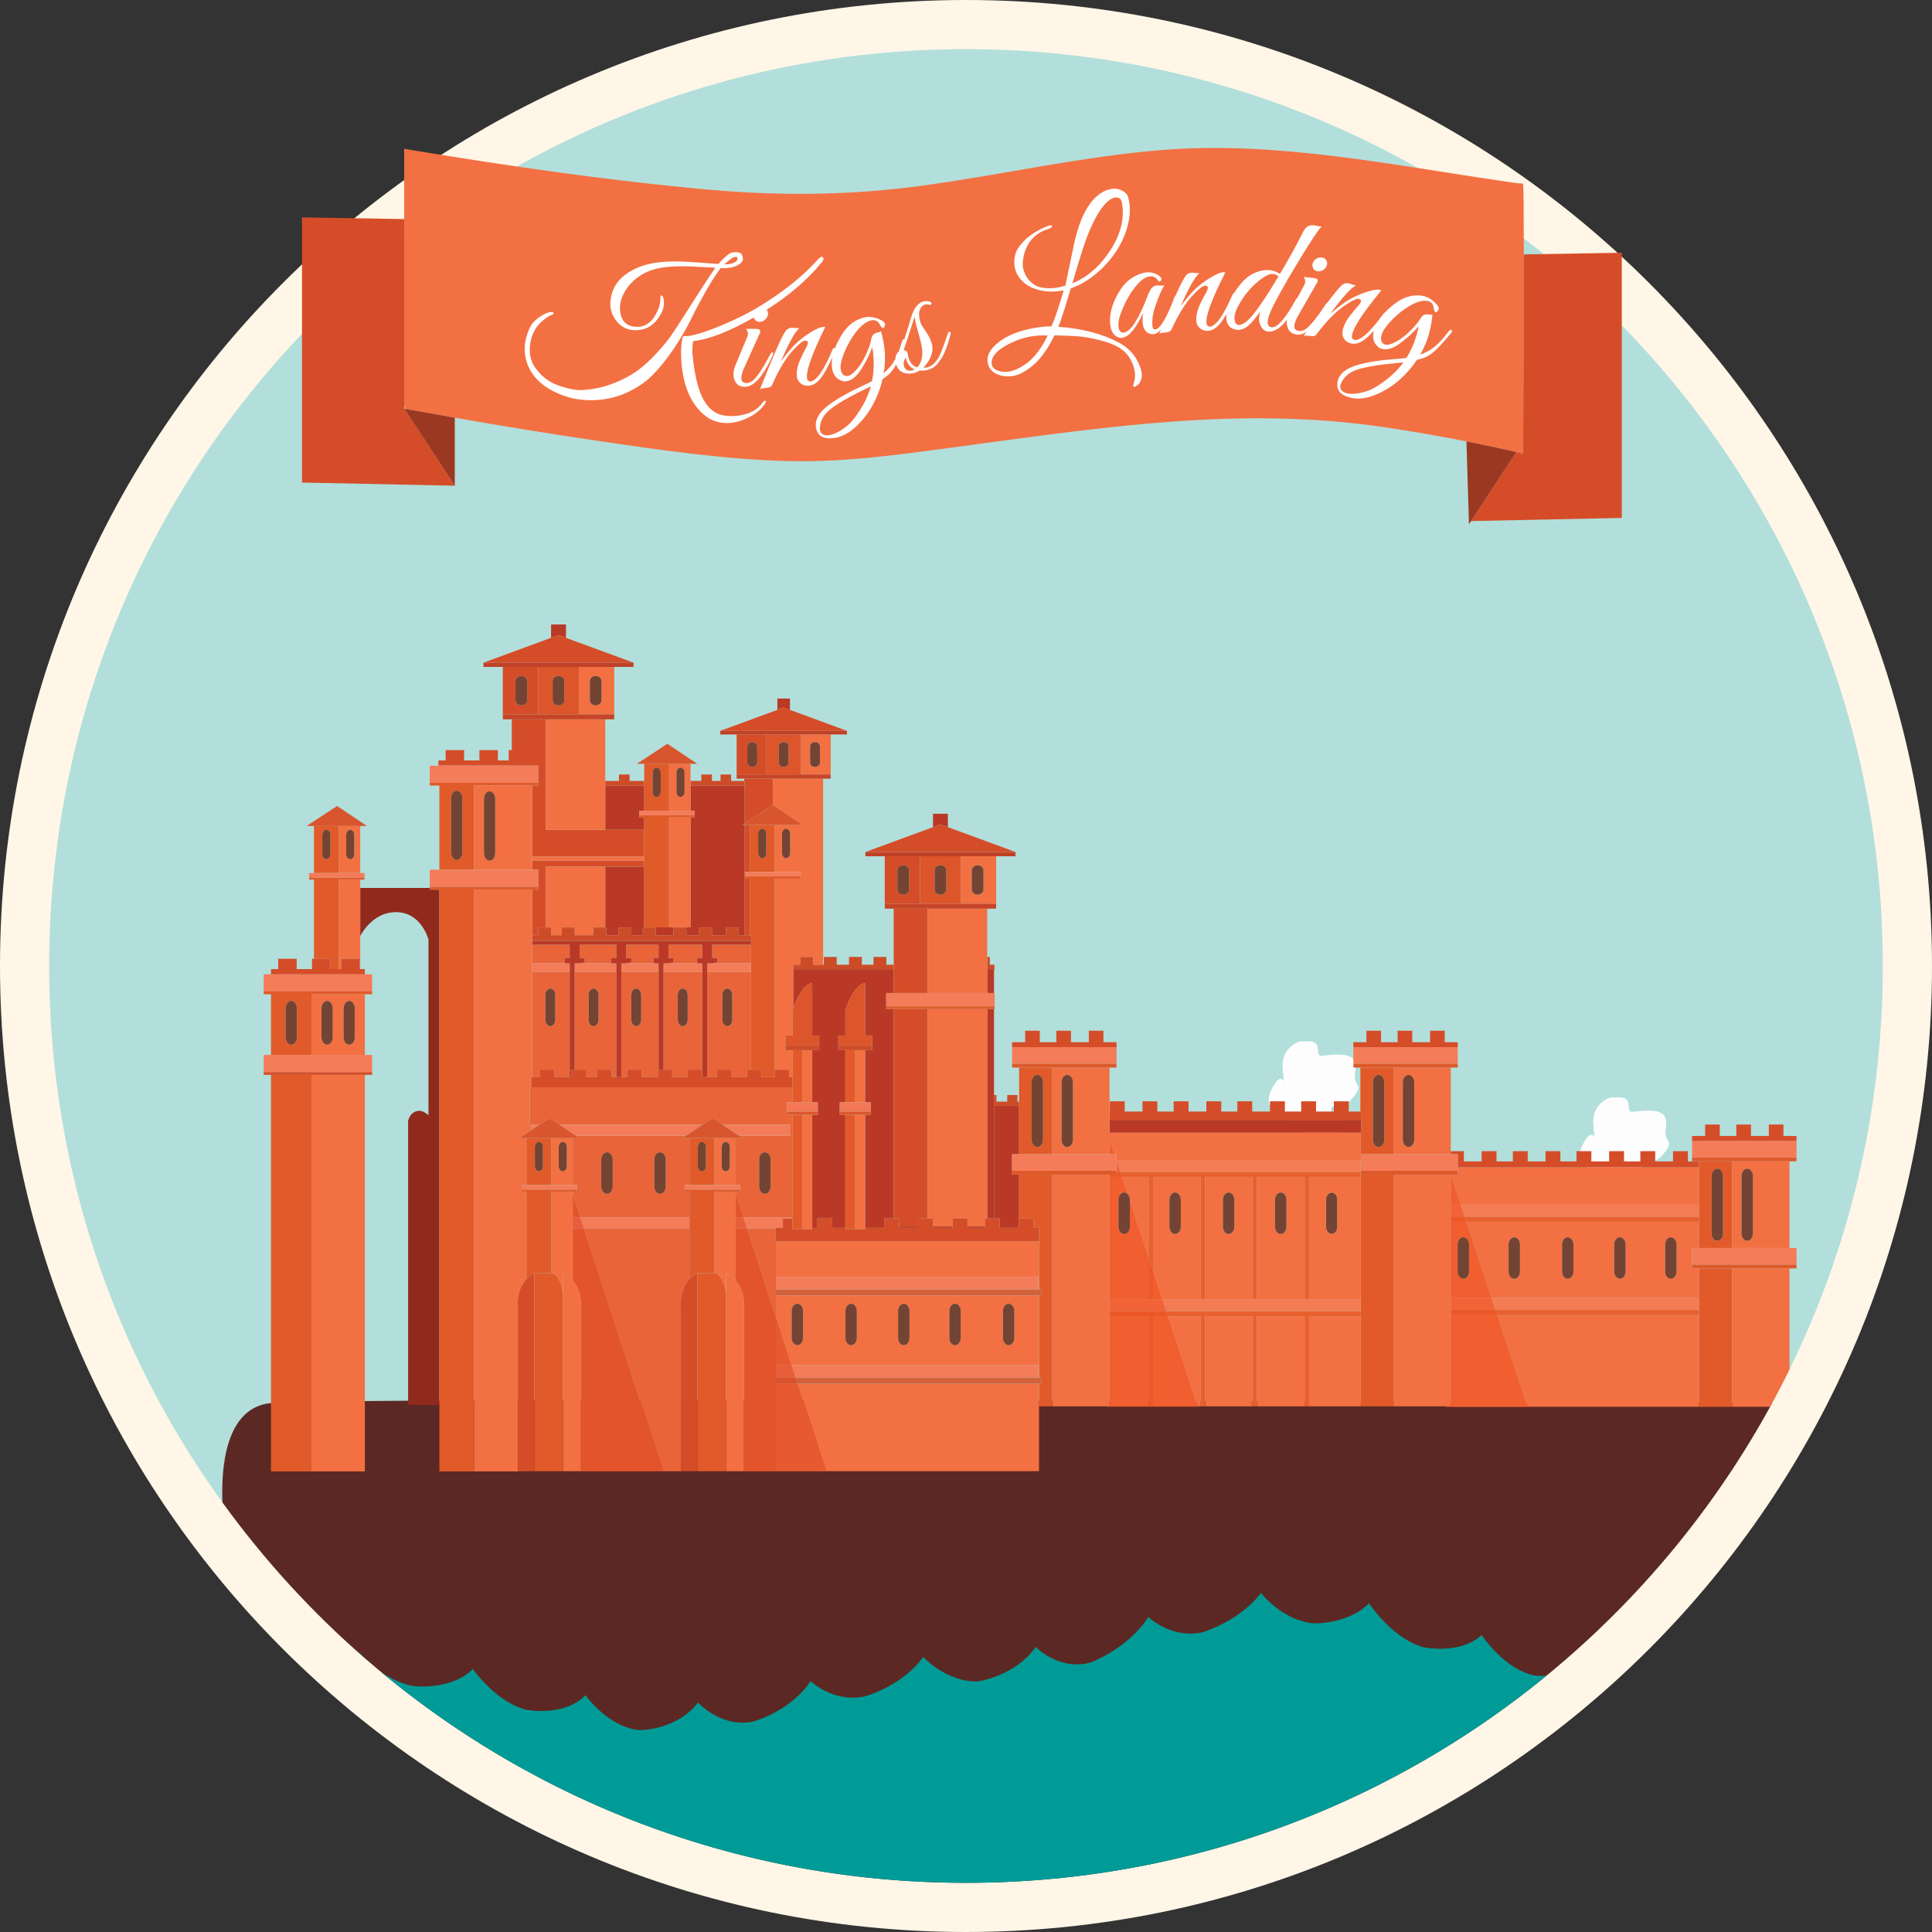 <?xml version="1.0" encoding="utf-8"?>
<!-- Generator: Adobe Illustrator 16.0.0, SVG Export Plug-In . SVG Version: 6.00 Build 0)  -->
<!DOCTYPE svg PUBLIC "-//W3C//DTD SVG 1.1//EN" "http://www.w3.org/Graphics/SVG/1.1/DTD/svg11.dtd">
<svg version="1.1" xmlns="http://www.w3.org/2000/svg" xmlns:xlink="http://www.w3.org/1999/xlink" x="0px" y="0px"
	 width="600px" height="600px" viewBox="0 0 379.311 379.31" enable-background="new 0 0 379.311 379.31"
	 xml:space="preserve">
<rect x="0" y="0" width="379.311" height="379.31" fill="#333333" stroke="none"/>
<g>
	<path data-transform-element=".explosion" class="cannon-path" xmlns="http://www.w3.org/2000/svg" fill="none" stroke="#000000" stroke-miterlimit="10" d="M194.492,172.272c0,0,60.921,8.235,68.282,50.731"/>
	<path  data-transform-element=".explosion-2" class="cannon-path-2" xmlns="http://www.w3.org/2000/svg" fill="none" stroke="#000000" stroke-miterlimit="10" d="M158.576,146.92c0,0,142.387,8.002,159.592,88.281"/>
	<path class="arrows-path" xmlns="http://www.w3.org/2000/svg" fill="none" stroke="#000000" stroke-miterlimit="10" d="M144.637,179.869c0,0,42.25-33.75,99-13.5s69.5,68.75,69.5,68.75" />
</g>
<g>
	<path fill="#FFF6E7" d="M379.311,189.655c0,104.744-84.911,189.655-189.655,189.655C84.912,379.31,0,294.399,0,189.655
		S84.912,0,189.655,0C294.399,0,379.311,84.911,379.311,189.655"/>
	<path fill="#B2DFDB" d="M369.655,189.655c0,99.412-80.588,180-180,180c-99.411,0-180-80.588-180-180c0-99.411,80.589-180,180-180
		C289.067,9.655,369.655,90.244,369.655,189.655"/>
</g>
<g clip-path="url(#SVGID_2_)">
	<defs>
		<path id="SVGID_1_" d="M369.655,189.655c0,99.412-80.588,180-180,180c-99.411,0-180-80.588-180-180c0-99.411,80.589-180,180-180
			C289.067,9.655,369.655,90.244,369.655,189.655"/>
	</defs>
	<clipPath id="SVGID_2_">
		<use xlink:href="#SVGID_1_"  overflow="visible"/>
	</clipPath>
	<g clip-path="url(#SVGID_2_)">
		<path class="cloud" fill="#ffffff" d="M70.211,41.895h-1.498c0.048-1.244,0.009-3.24-0.576-4.729c-0.912-2.323-3.152-3.65-4.812-3.899    c-1.295-0.194-4.299-0.085-5.561-0.028c-0.837-4.136-4.84-7.273-9.662-7.273c-5.271,0-9.561,3.748-9.807,8.452    c-1.267,0.027-2.457,0.034-3.509,0.011c-6.357,1.676-6.126,6.106-5.894,7.466H27.07c-0.641,0-1.161,0.52-1.161,1.161    c0,0.642,0.521,1.162,1.161,1.162h43.141c0.642,0,1.161-0.52,1.161-1.162C71.372,42.415,70.853,41.895,70.211,41.895"/>
	</g>
	<g clip-path="url(#SVGID_2_)">
		<path fill="#5C2823" d="M347.921,275.472c-27.279-0.129-283.134-1.296-294.886,0.011c-8.82,0.98-9.631,12.747-9.362,19.48
			c32.695,45.244,85.896,74.691,145.981,74.691C257.994,369.655,317.437,331.573,347.921,275.472"/>
		<g>
			<path class="explosion-2 scale0" xmlns="http://www.w3.org/2000/svg" fill="#FDFDFE" d="M316.271,233.281c0,0-2.67-1.022-2.84-2.385s-4.938-1.704-2.781-6.019s2.725-0.624,2.725-0.624   s-0.34-0.17-0.567-3.69s2.725-5.167,3.747-5.11s3.123-0.454,3.18,1.533s0.624,1.135,3.18,1.078s4.657,0.114,4.146,3.351   s1.931,2.156-0.397,5.053s-4.372,0.852-4.315,2.385s3.01-0.567,2.839,2.612s-4.202,4.031-4.997,4.429   S316.271,233.281,316.271,233.281z" />
			<path class="explosion scale0" xmlns="http://www.w3.org/2000/svg" fill="#FDFDFE" d="M255.271,222.281c0,0-2.67-1.022-2.84-2.385s-4.938-1.704-2.781-6.019s2.725-0.624,2.725-0.624   s-0.34-0.17-0.567-3.69s2.725-5.167,3.747-5.11s3.123-0.454,3.18,1.533s0.624,1.135,3.18,1.078s4.657,0.114,4.146,3.351   s1.931,2.156-0.397,5.053s-4.372,0.852-4.315,2.385s3.01-0.567,2.839,2.612s-4.202,4.031-4.997,4.429   S255.271,222.281,255.271,222.281z"/>
			<rect class="building" x="113.656" y="130.94" fill="none" width="0.002" height="9.314"/>
			<path fill="#F37042" d="M287.891,239.861l4.947,15h40.746v-5.833h-1.375v-0.75v-3.25h1.375v-5.167H287.891z M298.416,249.644
				c0,0.783-0.502,1.419-1.119,1.419c-0.619,0-1.119-0.636-1.119-1.419v-5.309c0-0.782,0.5-1.419,1.119-1.419
				c0.617,0,1.119,0.637,1.119,1.419V249.644z M308.916,249.644c0,0.783-0.502,1.419-1.119,1.419c-0.619,0-1.119-0.636-1.119-1.419
				v-5.309c0-0.782,0.5-1.419,1.119-1.419c0.617,0,1.119,0.637,1.119,1.419V249.644z M319.156,249.644
				c0,0.783-0.502,1.419-1.119,1.419c-0.619,0-1.119-0.636-1.119-1.419v-5.309c0-0.782,0.5-1.419,1.119-1.419
				c0.617,0,1.119,0.637,1.119,1.419V249.644z M329.156,249.644c0,0.783-0.502,1.419-1.119,1.419c-0.619,0-1.119-0.636-1.119-1.419
				v-5.309c0-0.782,0.5-1.419,1.119-1.419c0.617,0,1.119,0.637,1.119,1.419V249.644z"/>
			<polygon fill="#F37042" points="286.205,230.611 284.84,230.611 286.791,236.527 333.584,236.527 333.584,229.194 
				286.205,229.194 286.205,229.861 			"/>
			<polygon fill="#F37042" points="293.937,258.195 299.873,276.194 333.584,276.194 333.584,258.195 			"/>
			<polygon fill="#F47C54" points="287.561,238.861 333.584,238.861 333.584,236.527 286.791,236.527 			"/>
			<polygon fill="#E8602E" points="287.891,239.861 333.584,239.861 333.584,238.861 287.561,238.861 			"/>
			<polygon fill="#F47C54" points="293.607,257.195 333.584,257.195 333.584,254.861 292.838,254.861 			"/>
			<polygon fill="#E8602E" points="293.937,258.195 333.584,258.195 333.584,257.195 293.607,257.195 			"/>
			<polygon fill="#D54D28" points="286.205,226.611 286.205,229.194 333.584,229.194 333.584,228.019 331.383,228.019 
				331.383,226.004 328.463,226.004 328.463,228.019 324.971,228.019 324.971,226.004 322.051,226.004 322.051,228.019 
				318.844,228.019 318.844,226.004 315.926,226.004 315.926,228.019 312.432,228.019 312.432,226.004 309.514,226.004 
				309.514,228.019 306.348,228.019 306.348,226.004 303.43,226.004 303.43,228.019 299.936,228.019 299.936,226.004 
				297.018,226.004 297.018,228.019 293.811,228.019 293.811,226.004 290.891,226.004 290.891,228.019 287.398,228.019 
				287.398,226.004 284.83,226.004 284.83,226.611 			"/>
			<path fill="#F37042" d="M340.084,245.028h11.25v-17.023h-11.25V245.028z M343.037,229.454c0.617,0,1.119,0.637,1.119,1.419
				v11.309c0,0.783-0.502,1.419-1.119,1.419c-0.619,0-1.119-0.636-1.119-1.419v-11.309
				C341.918,230.09,342.418,229.454,343.037,229.454z"/>
			<rect x="340.084" y="249.028" fill="#F37042" width="11.25" height="27.166"/>
			<polygon fill="#E25A29" points="333.584,249.028 333.584,254.861 333.584,257.195 333.584,258.195 333.584,276.194 
				333.752,276.194 340.084,276.194 340.084,249.028 			"/>
			<path fill="#E25A29" d="M333.584,236.527v2.334v1v5.167h6.5v-17.023h-6.5v0.015v1.175V236.527z M336.043,230.873
				c0-0.782,0.5-1.419,1.119-1.419c0.617,0,1.119,0.637,1.119,1.419v11.309c0,0.783-0.502,1.419-1.119,1.419
				c-0.619,0-1.119-0.636-1.119-1.419V230.873z"/>
			<polygon fill="#F47C59" points="333.584,245.028 332.209,245.028 332.209,248.278 352.709,248.278 352.709,245.028 
				351.334,245.028 340.084,245.028 			"/>
			<polygon fill="#DE592A" points="332.209,248.278 332.209,249.028 333.584,249.028 340.084,249.028 351.334,249.028 
				352.709,249.028 352.709,248.278 			"/>
			<rect x="332.209" y="224.004" fill="#F47C59" width="20.5" height="3.25"/>
			<polygon fill="#DE592A" points="332.209,228.004 333.584,228.004 340.084,228.004 351.334,228.004 352.709,228.004 
				352.709,227.254 332.209,227.254 			"/>
			<polygon fill="#D54D28" points="350.146,223.028 350.146,220.778 347.271,220.778 347.271,223.028 343.771,223.028 
				343.771,220.778 340.896,220.778 340.896,223.028 337.646,223.028 337.646,220.778 334.771,220.778 334.771,223.028 
				332.209,223.028 332.209,224.004 352.709,224.004 352.709,223.028 			"/>
			<path fill="#734433" d="M337.162,243.6c0.617,0,1.119-0.636,1.119-1.419v-11.309c0-0.782-0.502-1.419-1.119-1.419
				c-0.619,0-1.119,0.637-1.119,1.419v11.309C336.043,242.964,336.543,243.6,337.162,243.6z"/>
			<path fill="#734433" d="M343.037,243.6c0.617,0,1.119-0.636,1.119-1.419v-11.309c0-0.782-0.502-1.419-1.119-1.419
				c-0.619,0-1.119,0.637-1.119,1.419v11.309C341.918,242.964,342.418,243.6,343.037,243.6z"/>
			<path fill="#F37042" d="M287.891,239.861h-3.061v15h8.008L287.891,239.861z M287.297,251.063c-0.619,0-1.119-0.636-1.119-1.419
				v-5.309c0-0.782,0.5-1.419,1.119-1.419c0.617,0,1.119,0.637,1.119,1.419v5.309C288.416,250.427,287.914,251.063,287.297,251.063z
				"/>
			<path opacity="0.6" fill="#F05223" d="M287.891,239.861h-3.061v15h8.008L287.891,239.861z M287.297,251.063
				c-0.619,0-1.119-0.636-1.119-1.419v-5.309c0-0.782,0.5-1.419,1.119-1.419c0.617,0,1.119,0.637,1.119,1.419v5.309
				C288.416,250.427,287.914,251.063,287.297,251.063z"/>
			<polygon fill="#F37042" points="284.84,230.611 284.83,230.611 284.83,236.527 286.791,236.527 			"/>
			<polygon opacity="0.6" fill="#F05223" points="284.84,230.611 284.83,230.611 284.83,236.527 286.791,236.527 			"/>
			<polygon fill="#F37042" points="284.83,258.195 284.83,276.111 284.373,276.111 284.373,276.194 299.873,276.194 
				293.937,258.195 			"/>
			<polygon opacity="0.6" fill="#F05223" points="284.83,258.195 284.83,276.111 284.373,276.111 284.373,276.194 299.873,276.194 
				293.937,258.195 			"/>
			<polygon fill="#F47C54" points="286.791,236.527 284.83,236.527 284.83,238.861 287.561,238.861 			"/>
			<polygon opacity="0.6" fill="#F05223" points="286.791,236.527 284.83,236.527 284.83,238.861 287.561,238.861 			"/>
			<polygon fill="#E8602E" points="287.561,238.861 284.83,238.861 284.83,239.861 287.891,239.861 			"/>
			<polygon opacity="0.6" fill="#F05223" points="287.561,238.861 284.83,238.861 284.83,239.861 287.891,239.861 			"/>
			<polygon fill="#F47C54" points="292.838,254.861 284.83,254.861 284.83,257.195 293.607,257.195 			"/>
			<polygon opacity="0.6" fill="#F05223" points="292.838,254.861 284.83,254.861 284.83,257.195 293.607,257.195 			"/>
			<polygon fill="#E8602E" points="284.83,257.195 284.83,258.195 293.937,258.195 293.607,257.195 			"/>
			<polygon opacity="0.6" fill="#F05223" points="284.83,257.195 284.83,258.195 293.937,258.195 293.607,257.195 			"/>
			<path fill="#734433" d="M297.297,242.917c-0.619,0-1.119,0.637-1.119,1.419v5.309c0,0.783,0.5,1.419,1.119,1.419
				c0.617,0,1.119-0.636,1.119-1.419v-5.309C298.416,243.553,297.914,242.917,297.297,242.917z"/>
			<path fill="#734433" d="M307.797,242.917c-0.619,0-1.119,0.637-1.119,1.419v5.309c0,0.783,0.5,1.419,1.119,1.419
				c0.617,0,1.119-0.636,1.119-1.419v-5.309C308.916,243.553,308.414,242.917,307.797,242.917z"/>
			<path fill="#734433" d="M318.037,242.917c-0.619,0-1.119,0.637-1.119,1.419v5.309c0,0.783,0.5,1.419,1.119,1.419
				c0.617,0,1.119-0.636,1.119-1.419v-5.309C319.156,243.553,318.654,242.917,318.037,242.917z"/>
			<path fill="#734433" d="M328.037,242.917c-0.619,0-1.119,0.637-1.119,1.419v5.309c0,0.783,0.5,1.419,1.119,1.419
				c0.617,0,1.119-0.636,1.119-1.419v-5.309C329.156,243.553,328.654,242.917,328.037,242.917z"/>
			<path fill="#734433" d="M287.297,242.917c-0.619,0-1.119,0.637-1.119,1.419v5.309c0,0.783,0.5,1.419,1.119,1.419
				c0.617,0,1.119-0.636,1.119-1.419v-5.309C288.416,243.553,287.914,242.917,287.297,242.917z"/>
			<polygon fill="#B93926" points="198.705,229.861 198.705,226.611 200.08,226.611 200.08,217.111 199.752,217.111 
				197.752,217.111 195.627,217.111 195.152,217.111 195.152,239.23 196.27,239.23 196.27,241.067 200.006,241.067 200.006,239.23 
				200.08,239.23 200.08,230.611 198.705,230.611 			"/>
			<polygon fill="#CD4C28" points="195.627,217.111 197.752,217.111 199.752,217.111 200.08,217.111 200.08,216.283 
				199.752,216.283 199.752,214.986 197.752,214.986 197.752,216.283 195.627,216.283 195.627,214.986 195.152,214.986 
				195.152,217.111 			"/>
			<path fill="#F37042" d="M273.58,226.611h11.25v-0.606v-16.417h-11.25V226.611z M276.533,211.037c0.617,0,1.119,0.637,1.119,1.419
				v11.309c0,0.783-0.502,1.419-1.119,1.419c-0.619,0-1.119-0.636-1.119-1.419v-11.309
				C275.414,211.673,275.914,211.037,276.533,211.037z"/>
			<polygon fill="#F37042" points="284.83,276.111 284.83,258.195 284.83,257.195 284.83,254.861 284.83,239.861 284.83,238.861 
				284.83,236.527 284.83,230.611 273.58,230.611 273.58,276.111 283.918,276.111 283.918,276.194 284.373,276.194 284.373,276.111 
							"/>
			<path fill="#E25A29" d="M267.246,219.865v2.537h-0.08v4.209h6.414v-17.023h-6.5v8.64h0.086L267.246,219.865z M269.539,212.456
				c0-0.782,0.5-1.419,1.119-1.419c0.617,0,1.119,0.637,1.119,1.419v11.309c0,0.783-0.502,1.419-1.119,1.419
				c-0.619,0-1.119-0.636-1.119-1.419V212.456z"/>
			<polygon fill="#E25A29" points="267.166,230.611 267.166,255.069 267.166,257.403 267.166,258.403 267.166,276.111 
				273.58,276.111 273.58,230.611 			"/>
			<polygon fill="#F47C59" points="286.205,229.861 286.205,229.194 286.205,226.611 284.83,226.611 273.58,226.611 
				267.166,226.611 267.166,229.861 			"/>
			<polygon fill="#DE592A" points="286.205,230.611 286.205,229.861 267.166,229.861 267.166,230.611 273.58,230.611 
				284.83,230.611 284.84,230.611 			"/>
			<rect x="265.705" y="205.587" fill="#F47C59" width="20.5" height="3.25"/>
			<polygon fill="#DE592A" points="284.83,209.587 286.205,209.587 286.205,208.837 265.705,208.837 265.705,209.587 
				267.08,209.587 273.58,209.587 			"/>
			<polygon fill="#D54D28" points="286.205,204.611 283.643,204.611 283.643,202.361 280.768,202.361 280.768,204.611 
				277.268,204.611 277.268,202.361 274.393,202.361 274.393,204.611 271.143,204.611 271.143,202.361 268.268,202.361 
				268.268,204.611 265.705,204.611 265.705,205.587 286.205,205.587 			"/>
			<path fill="#734433" d="M270.658,225.183c0.617,0,1.119-0.636,1.119-1.419v-11.309c0-0.782-0.502-1.419-1.119-1.419
				c-0.619,0-1.119,0.637-1.119,1.419v11.309C269.539,224.547,270.039,225.183,270.658,225.183z"/>
			<path fill="#734433" d="M276.533,225.183c0.617,0,1.119-0.636,1.119-1.419v-11.309c0-0.782-0.502-1.419-1.119-1.419
				c-0.619,0-1.119,0.637-1.119,1.419v11.309C275.414,224.547,275.914,225.183,276.533,225.183z"/>
			<rect x="236.623" y="258.403" fill="#F37042" width="9.264" height="17.708"/>
			<path fill="#F37042" d="M236.623,231.069v24h9.264v-24H236.623z M241.211,242.271c-0.619,0-1.119-0.636-1.119-1.419v-5.309
				c0-0.782,0.5-1.419,1.119-1.419c0.617,0,1.119,0.637,1.119,1.419v5.309C242.33,241.635,241.828,242.271,241.211,242.271z"/>
			<path fill="#F37042" d="M246.762,231.069v24h9.375v-24H246.762z M251.449,242.271c-0.619,0-1.119-0.636-1.119-1.419v-5.309
				c0-0.782,0.5-1.419,1.119-1.419c0.617,0,1.119,0.637,1.119,1.419v5.309C252.568,241.635,252.066,242.271,251.449,242.271z"/>
			<path fill="#F37042" d="M220.286,231.069l1.108,3.359c0.263,0.26,0.436,0.661,0.436,1.115v0.206l3.668,11.122v-15.803H220.286z"
				/>
			<rect x="246.762" y="258.403" fill="#F37042" width="9.375" height="17.708"/>
			<path fill="#F37042" d="M226.373,231.069v18.456l1.828,5.544h7.547v-24H226.373z M230.711,242.271
				c-0.619,0-1.119-0.636-1.119-1.419v-5.309c0-0.782,0.5-1.419,1.119-1.419c0.617,0,1.119,0.637,1.119,1.419v5.309
				C231.83,241.635,231.328,242.271,230.711,242.271z"/>
			<polygon fill="#F37042" points="229.301,258.403 235.141,276.111 235.748,276.111 235.748,258.403 			"/>
			<polygon fill="#F37042" points="257.012,258.403 257.012,276.111 267.08,276.111 267.166,276.111 267.166,258.403 			"/>
			<polygon fill="#B93926" points="267.246,219.865 217.83,219.865 217.83,222.402 267.166,222.402 267.246,222.402 			"/>
			<polygon fill="#F47C54" points="219.957,230.069 267.125,230.069 267.125,227.735 219.205,227.735 219.205,227.792 			"/>
			<polygon fill="#E8602E" points="219.957,230.069 220.286,231.069 225.498,231.069 225.498,246.872 226.373,249.525 
				226.373,231.069 235.748,231.069 235.748,255.069 236.623,255.069 236.623,231.069 245.887,231.069 245.887,255.069 
				246.762,255.069 246.762,231.069 256.137,231.069 256.137,255.069 257.012,255.069 257.012,231.069 267.125,231.069 
				267.125,230.069 			"/>
			<polygon fill="#F47C54" points="257.012,255.069 256.137,255.069 246.762,255.069 245.887,255.069 236.623,255.069 
				235.748,255.069 228.201,255.069 228.971,257.403 267.166,257.403 267.166,255.069 			"/>
			<polygon fill="#E8602E" points="267.166,258.403 267.166,257.403 228.971,257.403 229.301,258.403 235.748,258.403 
				235.748,276.111 236.623,276.111 236.623,258.403 245.887,258.403 245.887,276.111 246.762,276.111 246.762,258.403 
				256.137,258.403 256.137,276.111 257.012,276.111 257.012,258.403 			"/>
			<polygon fill="#D54D28" points="267.246,219.865 267.166,218.227 267.08,218.227 264.795,218.227 264.795,216.212 
				261.877,216.212 261.877,218.227 258.383,218.227 258.383,216.212 255.465,216.212 255.465,218.227 252.258,218.227 
				252.258,216.212 249.338,216.212 249.338,218.227 245.846,218.227 245.846,216.212 242.926,216.212 242.926,218.227 
				239.762,218.227 239.762,216.212 236.842,216.212 236.842,218.227 233.35,218.227 233.35,216.212 230.43,216.212 230.43,218.227 
				227.223,218.227 227.223,216.212 224.305,216.212 224.305,218.227 220.811,218.227 220.811,216.212 217.893,216.212 
				217.893,218.227 217.83,218.234 217.83,219.865 			"/>
			<polygon opacity="0.6" fill="#F05223" points="225.498,276.111 217.83,276.111 217.332,276.111 217.332,276.194 235.168,276.194 
				235.141,276.111 226.373,276.111 			"/>
			<polygon fill="#F37042" points="217.83,223.623 217.83,226.611 218.816,226.611 			"/>
			<polygon opacity="0.6" fill="#F05223" points="217.83,223.623 217.83,226.611 218.816,226.611 			"/>
			<polygon fill="#F37042" points="226.373,255.069 228.201,255.069 226.373,249.525 			"/>
			<polygon opacity="0.6" fill="#F05223" points="226.373,255.069 228.201,255.069 226.373,249.525 			"/>
			<path fill="#F37042" d="M225.498,246.872l-3.668-11.122v5.103c0,0.783-0.502,1.419-1.119,1.419c-0.619,0-1.119-0.636-1.119-1.419
				v-5.309c0-0.782,0.5-1.419,1.119-1.419c0.258,0,0.493,0.116,0.684,0.304l-1.108-3.359h-2.456v24h7.668V246.872z"/>
			<path opacity="0.6" fill="#F05223" d="M225.498,246.872l-3.668-11.122v5.103c0,0.783-0.502,1.419-1.119,1.419
				c-0.619,0-1.119-0.636-1.119-1.419v-5.309c0-0.782,0.5-1.419,1.119-1.419c0.258,0,0.493,0.116,0.684,0.304l-1.108-3.359h-2.456
				v24h7.668V246.872z"/>
			<rect x="217.83" y="258.403" fill="#F37042" width="7.668" height="17.708"/>
			<rect x="217.83" y="258.403" opacity="0.6" fill="#F05223" width="7.668" height="17.708"/>
			<polygon fill="#F37042" points="226.373,258.403 226.373,276.111 235.141,276.111 229.301,258.403 			"/>
			<polygon opacity="0.6" fill="#F05223" points="226.373,258.403 226.373,276.111 235.141,276.111 229.301,258.403 			"/>
			<polygon fill="#E8602E" points="225.498,246.872 225.498,255.069 226.373,255.069 226.373,249.525 			"/>
			<polygon opacity="0.6" fill="#F05223" points="225.498,246.872 225.498,255.069 226.373,255.069 226.373,249.525 			"/>
			<polygon fill="#F47C54" points="219.205,229.861 219.205,230.069 219.957,230.069 219.205,227.792 			"/>
			<polygon opacity="0.6" fill="#F05223" points="219.205,229.861 219.205,230.069 219.957,230.069 219.205,227.792 			"/>
			<polygon fill="#E8602E" points="219.957,230.069 219.205,230.069 219.205,230.611 217.83,230.611 217.83,231.069 
				220.286,231.069 			"/>
			<polygon opacity="0.6" fill="#F05223" points="219.957,230.069 219.205,230.069 219.205,230.611 217.83,230.611 217.83,231.069 
				220.286,231.069 			"/>
			<polygon fill="#F47C54" points="226.373,255.069 225.498,255.069 217.83,255.069 217.83,257.403 228.971,257.403 
				228.201,255.069 			"/>
			<polygon opacity="0.6" fill="#F05223" points="226.373,255.069 225.498,255.069 217.83,255.069 217.83,257.403 228.971,257.403 
				228.201,255.069 			"/>
			<polygon fill="#E8602E" points="217.83,257.403 217.83,258.403 225.498,258.403 225.498,276.111 226.373,276.111 
				226.373,258.403 229.301,258.403 228.971,257.403 			"/>
			<polygon opacity="0.6" fill="#F05223" points="217.83,257.403 217.83,258.403 225.498,258.403 225.498,276.111 226.373,276.111 
				226.373,258.403 229.301,258.403 228.971,257.403 			"/>
			<path fill="#734433" d="M230.711,234.125c-0.619,0-1.119,0.637-1.119,1.419v5.309c0,0.783,0.5,1.419,1.119,1.419
				c0.617,0,1.119-0.636,1.119-1.419v-5.309C231.83,234.761,231.328,234.125,230.711,234.125z"/>
			<path fill="#734433" d="M241.211,234.125c-0.619,0-1.119,0.637-1.119,1.419v5.309c0,0.783,0.5,1.419,1.119,1.419
				c0.617,0,1.119-0.636,1.119-1.419v-5.309C242.33,234.761,241.828,234.125,241.211,234.125z"/>
			<path fill="#734433" d="M251.449,234.125c-0.619,0-1.119,0.637-1.119,1.419v5.309c0,0.783,0.5,1.419,1.119,1.419
				c0.617,0,1.119-0.636,1.119-1.419v-5.309C252.568,234.761,252.066,234.125,251.449,234.125z"/>
			<path fill="#734433" d="M261.449,234.125c-0.619,0-1.119,0.637-1.119,1.419v5.309c0,0.783,0.5,1.419,1.119,1.419
				c0.617,0,1.119-0.636,1.119-1.419v-5.309C262.568,234.761,262.066,234.125,261.449,234.125z"/>
			<path fill="#734433" d="M221.395,234.428c-0.19-0.188-0.426-0.304-0.684-0.304c-0.619,0-1.119,0.637-1.119,1.419v5.309
				c0,0.783,0.5,1.419,1.119,1.419c0.617,0,1.119-0.636,1.119-1.419v-5.103v-0.206C221.83,235.089,221.657,234.688,221.395,234.428z
				"/>
			<path fill="#F37042" d="M206.58,226.611h11.25v-2.988l0.986,2.988h0.389v1.124h47.92v2.334v1h-10.113v24h10.154v-24.458v-0.75
				v-3.25v-4.209H217.83v-2.537v-1.631v-8.646h-11.25V226.611z M262.568,240.852c0,0.783-0.502,1.419-1.119,1.419
				c-0.619,0-1.119-0.636-1.119-1.419v-5.309c0-0.782,0.5-1.419,1.119-1.419c0.617,0,1.119,0.637,1.119,1.419V240.852z
				 M209.533,211.037c0.617,0,1.119,0.637,1.119,1.419v11.309c0,0.783-0.502,1.419-1.119,1.419c-0.619,0-1.119-0.636-1.119-1.419
				v-11.309C208.414,211.673,208.914,211.037,209.533,211.037z"/>
			<polygon fill="#F37042" points="217.83,258.403 217.83,257.403 217.83,255.069 217.83,231.069 217.83,230.611 206.58,230.611 
				206.58,276.111 217.332,276.111 217.83,276.111 			"/>
			<polygon fill="#E25A29" points="200.08,230.611 200.08,239.23 202.92,239.23 202.92,241.067 203.996,241.067 203.996,243.675 
				203.996,243.705 203.996,253.175 204.496,253.175 204.496,254.342 203.996,254.342 203.996,270.488 204.496,270.488 
				204.496,271.655 203.996,271.655 203.996,276.111 206.58,276.111 206.58,230.611 			"/>
			<path fill="#E25A29" d="M200.08,226.611h6.5v-17.023h-6.5v6.695v0.828V226.611z M202.539,212.456c0-0.782,0.5-1.419,1.119-1.419
				c0.617,0,1.119,0.637,1.119,1.419v11.309c0,0.783-0.502,1.419-1.119,1.419c-0.619,0-1.119-0.636-1.119-1.419V212.456z"/>
			<polygon fill="#F47C59" points="198.705,229.861 219.205,229.861 219.205,227.792 219.205,227.735 219.205,226.611 
				218.816,226.611 217.83,226.611 206.58,226.611 200.08,226.611 198.705,226.611 			"/>
			<polygon fill="#DE592A" points="219.205,230.069 219.205,229.861 198.705,229.861 198.705,230.611 200.08,230.611 
				206.58,230.611 217.83,230.611 219.205,230.611 			"/>
			<rect x="198.705" y="205.587" fill="#F47C59" width="20.5" height="3.25"/>
			<polygon fill="#DE592A" points="217.83,209.587 219.205,209.587 219.205,208.837 198.705,208.837 198.705,209.587 
				200.08,209.587 206.58,209.587 			"/>
			<polygon fill="#D54D28" points="219.205,204.611 216.643,204.611 216.643,202.361 213.768,202.361 213.768,204.611 
				210.268,204.611 210.268,202.361 207.393,202.361 207.393,204.611 204.143,204.611 204.143,202.361 201.268,202.361 
				201.268,204.611 198.705,204.611 198.705,205.587 219.205,205.587 			"/>
			<path fill="#734433" d="M203.658,225.183c0.617,0,1.119-0.636,1.119-1.419v-11.309c0-0.782-0.502-1.419-1.119-1.419
				c-0.619,0-1.119,0.637-1.119,1.419v11.309C202.539,224.547,203.039,225.183,203.658,225.183z"/>
			<path fill="#734433" d="M209.533,225.183c0.617,0,1.119-0.636,1.119-1.419v-11.309c0-0.782-0.502-1.419-1.119-1.419
				c-0.619,0-1.119,0.637-1.119,1.419v11.309C208.414,224.547,208.914,225.183,209.533,225.183z"/>
			<polygon fill="#D54D28" points="146.19,154.227 146.19,161.691 151.744,158.046 151.744,152.88 146.11,152.88 146.11,153.321 
				146.19,153.321 			"/>
			<polygon fill="#D54D28" points="146.254,172.502 146.254,172.065 146.254,171.19 147.211,171.19 147.211,161.962 146.19,161.962 
				146.19,183.62 147.211,183.62 147.211,172.502 			"/>
			<path fill="#F37042" d="M151.744,158.046l0.012-0.007l5.848,3.923h-5.518v9.228h5.043v0.875v0.437h-5.043v38.974h0.014v-1.471
				h2.807v1.471h0.686v-5.303h-1.375v-0.875v-2h1.375c0,0,0-3.875,0-4.625c0-0.141,0.064-0.424,0.185-0.794v-7.381v-0.216v-0.879
				h1.354v-1.527h2.521v1.527h1.953V152.88h-9.861V158.046z M155.125,167.478c0,0.555-0.355,1.005-0.794,1.005
				s-0.793-0.45-0.793-1.005v-3.761c0-0.554,0.354-1.005,0.793-1.005s0.794,0.451,0.794,1.005V167.478z"/>
			<path fill="#F37042" d="M163.088,152.058L163.088,152.058l0.002,0.001v-7.864h-5.852v7.863h-0.002v0H163.088z M159.049,146.539
				c0-0.469,0.434-0.849,0.969-0.849c0.537,0,0.971,0.38,0.971,0.849v3.175c0,0.468-0.434,0.848-0.971,0.848
				c-0.535,0-0.969-0.38-0.969-0.848V146.539z"/>
			<path fill="#D54D28" d="M150.478,152.058v-7.863h-5.853v7.863H150.478z M146.724,146.539c0-0.469,0.435-0.849,0.97-0.849
				c0.537,0,0.971,0.38,0.971,0.849v3.175c0,0.468-0.434,0.848-0.971,0.848c-0.535,0-0.97-0.38-0.97-0.848V146.539z"/>
			<path fill="#DD552B" d="M150.478,152.058h6.759v0v-7.863h-6.759V152.058z M152.887,146.539c0-0.469,0.434-0.849,0.969-0.849
				c0.537,0,0.971,0.38,0.971,0.849v3.175c0,0.468-0.434,0.848-0.971,0.848c-0.535,0-0.969-0.38-0.969-0.848V146.539z"/>
			<polygon fill="#C74427" points="161.605,152.88 163.088,152.88 163.088,152.059 163.088,152.058 157.236,152.058 
				150.478,152.058 144.625,152.058 144.623,152.058 144.623,152.88 146.11,152.88 151.744,152.88 			"/>
			<polygon fill="#B93926" points="155.088,139.366 155.088,137.151 152.623,137.151 152.623,139.366 153.855,138.912 			"/>
			<polygon fill="#D54D28" points="166.299,143.49 166.297,143.49 166.297,143.49 			"/>
			<polygon fill="#D54D28" points="155.088,139.366 153.855,138.912 152.623,139.366 141.418,143.489 166.295,143.489 			"/>
			<polygon fill="#BF4127" points="166.297,143.49 166.297,143.49 166.297,143.489 166.295,143.489 141.418,143.489 
				141.414,143.489 141.414,144.194 166.297,144.194 			"/>
			<path fill="#734433" d="M160.018,150.562c0.537,0,0.971-0.38,0.971-0.848v-3.175c0-0.469-0.434-0.849-0.971-0.849
				c-0.535,0-0.969,0.38-0.969,0.849v3.175C159.049,150.182,159.482,150.562,160.018,150.562z"/>
			<path fill="#734433" d="M147.693,150.562c0.537,0,0.971-0.38,0.971-0.848v-3.175c0-0.469-0.434-0.849-0.971-0.849
				c-0.535,0-0.97,0.38-0.97,0.849v3.175C146.724,150.182,147.158,150.562,147.693,150.562z"/>
			<path fill="#734433" d="M153.855,150.562c0.537,0,0.971-0.38,0.971-0.848v-3.175c0-0.469-0.434-0.849-0.971-0.849
				c-0.535,0-0.969,0.38-0.969,0.849v3.175C152.887,150.182,153.32,150.562,153.855,150.562z"/>
			<polygon fill="#B93926" points="119.014,182.093 119.014,183.62 121.424,183.62 121.424,182.093 123.947,182.093 123.947,183.62 
				126.199,183.62 126.199,182.093 128.722,182.093 128.722,183.62 132.238,183.62 132.238,182.093 134.76,182.093 134.76,183.62 
				137.262,183.62 137.262,182.093 139.783,182.093 139.783,183.62 142.5,183.62 142.5,182.093 145.022,182.093 145.022,183.62 
				146.19,183.62 146.19,161.962 145.778,161.962 146.19,161.691 146.19,154.227 143.549,154.227 141.463,154.227 139.777,154.227 
				137.692,154.227 135.567,154.227 135.567,159.177 136.401,159.177 136.401,160.052 136.401,160.489 135.567,160.489 
				135.567,182.065 131.359,182.065 126.484,182.065 126.484,170.142 118.828,170.142 118.828,182.093 			"/>
			<polygon fill="#B93926" points="125.526,160.489 125.526,160.052 125.526,159.177 126.484,159.177 126.484,154.227 
				123.601,154.227 121.516,154.227 118.828,154.227 118.828,162.916 126.484,162.916 126.484,160.489 			"/>
			<polygon fill="#CD4C28" points="137.692,154.227 139.777,154.227 141.463,154.227 143.549,154.227 146.19,154.227 
				146.19,153.321 146.11,153.321 143.549,153.321 143.549,152.059 141.463,152.059 141.463,153.321 139.777,153.321 
				139.777,152.059 137.692,152.059 137.692,153.321 135.567,153.321 135.567,154.227 			"/>
			<polygon fill="#CD4C28" points="121.516,154.227 123.601,154.227 126.484,154.227 126.484,153.321 123.601,153.321 
				123.601,152.059 121.516,152.059 121.516,153.321 118.828,153.321 118.828,154.227 			"/>
			<polygon fill="#D54D28" points="105.658,153.688 105.658,154.227 104.476,154.227 104.476,170.749 105.658,170.749 
				105.658,174.123 105.658,174.662 104.476,174.662 104.476,183.62 105.678,183.62 105.678,182.093 107.151,182.093 
				107.151,170.142 118.828,170.142 126.484,170.142 126.484,168.968 104.513,168.968 104.513,168.196 126.484,168.196 
				126.484,162.916 118.828,162.916 107.151,162.916 107.151,141.227 100.479,141.227 100.479,147.267 99.871,147.267 
				99.871,149.292 97.746,149.292 97.746,147.267 94.121,147.267 94.121,149.292 91.121,149.292 91.121,147.267 87.496,147.267 
				87.496,149.292 86.078,149.292 86.078,150.313 87.496,150.313 91.121,150.313 94.121,150.313 97.746,150.313 99.871,150.313 
				100.479,150.313 100.479,150.314 105.658,150.314 			"/>
			<polygon fill="#F37042" points="107.151,162.916 118.828,162.916 118.828,154.227 118.828,153.321 118.828,141.227 
				107.151,141.227 			"/>
			<polygon fill="#F37042" points="108.199,183.62 110.302,183.62 110.302,182.093 112.824,182.093 112.824,183.62 116.492,183.62 
				116.492,182.093 118.828,182.093 118.828,170.142 107.151,170.142 107.151,182.093 108.199,182.093 			"/>
			<path fill="#F37042" d="M113.658,140.254h5.17h1.76h0.002v-9.314h-6.932V140.254z M115.803,133.716
				c0-0.555,0.514-1.005,1.147-1.005c0.636,0,1.149,0.45,1.149,1.005v3.761c0,0.555-0.514,1.005-1.149,1.005
				c-0.634,0-1.147-0.45-1.147-1.005V133.716z"/>
			<path fill="#D54D28" d="M105.651,140.254v-9.314H98.72v9.314h1.759H105.651z M101.205,133.716c0-0.555,0.514-1.005,1.148-1.005
				c0.636,0,1.15,0.45,1.15,1.005v3.761c0,0.555-0.515,1.005-1.15,1.005c-0.635,0-1.148-0.45-1.148-1.005V133.716z"/>
			<path fill="#DD552B" d="M105.651,130.94v9.314h1.5h6.505v-9.314H105.651z M110.802,137.477c0,0.555-0.515,1.005-1.149,1.005
				s-1.148-0.45-1.148-1.005v-3.761c0-0.555,0.514-1.005,1.148-1.005s1.149,0.45,1.149,1.005V137.477z"/>
			<polygon fill="#C74427" points="118.828,141.227 120.588,141.227 120.588,140.254 118.828,140.254 113.658,140.254 
				113.656,140.254 107.151,140.254 105.651,140.254 100.479,140.254 98.72,140.254 98.718,140.254 98.718,141.227 100.479,141.227 
				107.151,141.227 			"/>
			<polygon fill="#B93926" points="111.113,125.22 111.113,122.599 108.193,122.599 108.193,125.22 109.652,124.683 			"/>
			<polygon fill="#D54D28" points="124.389,130.105 111.113,125.22 109.652,124.683 108.193,125.22 94.917,130.105 			"/>
			<polygon fill="#BF4127" points="113.656,130.94 113.658,130.94 120.59,130.94 124.389,130.94 124.389,130.106 94.918,130.106 
				94.918,130.94 98.72,130.94 105.651,130.94 			"/>
			<path fill="#734433" d="M116.95,138.482c0.636,0,1.149-0.45,1.149-1.005v-3.761c0-0.555-0.514-1.005-1.149-1.005
				c-0.634,0-1.147,0.45-1.147,1.005v3.761C115.803,138.032,116.316,138.482,116.95,138.482z"/>
			<path fill="#734433" d="M102.354,138.482c0.636,0,1.15-0.45,1.15-1.005v-3.761c0-0.555-0.515-1.005-1.15-1.005
				c-0.635,0-1.148,0.45-1.148,1.005v3.761C101.205,138.032,101.719,138.482,102.354,138.482z"/>
			<path fill="#734433" d="M109.652,132.711c-0.635,0-1.148,0.45-1.148,1.005v3.761c0,0.555,0.514,1.005,1.148,1.005
				s1.149-0.45,1.149-1.005v-3.761C110.802,133.161,110.287,132.711,109.652,132.711z"/>
			<path fill="#902A1D" d="M84.373,174.662v-0.331h-13.65v9.431c0.678-1.242,2.926-4.681,7.025-4.681c5,0,6.375,5.375,6.375,5.375
				v34.501c-0.584-0.51-1.194-0.876-1.75-0.876c-1.875,0-2.25,2-2.25,2v55.75h6.142V174.662H84.373z"/>
			<rect x="66.515" y="172.268" fill="#F37042" width="4.208" height="0.001"/>
			<path fill="#F37042" d="M66.515,171.393h4.208v-9.228h-4.208V171.393z M68.76,162.916c0.438,0,0.793,0.451,0.793,1.005v3.761
				c0,0.555-0.355,1.005-0.793,1.005c-0.438,0-0.793-0.45-0.793-1.005v-3.761C67.967,163.367,68.321,162.916,68.76,162.916z"/>
			<polygon fill="#F37042" points="70.723,172.706 66.515,172.706 66.515,190.261 66.998,190.261 66.998,188.236 70.623,188.236 
				70.623,190.261 70.723,190.261 70.723,183.762 70.723,174.331 			"/>
			<polygon fill="#F37042" points="70.723,161.268 70.693,161.268 70.723,161.288 			"/>
			<polygon fill="#E15A29" points="64.873,190.261 66.515,190.261 66.515,172.706 70.723,172.706 71.557,172.706 71.557,172.269 
				70.723,172.269 66.515,172.269 66.515,172.268 61.64,172.268 61.64,172.269 60.682,172.269 60.682,172.706 61.64,172.706 
				61.64,188.236 64.873,188.236 			"/>
			<path fill="#E15A29" d="M66.515,171.393v-9.228H61.64v9.228H66.515z M64.869,167.682c0,0.555-0.354,1.005-0.793,1.005
				c-0.438,0-0.793-0.45-0.793-1.005v-3.761c0-0.554,0.355-1.005,0.793-1.005c0.438,0,0.793,0.451,0.793,1.005V167.682z"/>
			<polygon fill="#F47C59" points="66.515,172.268 70.723,172.268 71.557,172.268 71.557,171.393 70.723,171.393 66.515,171.393 
				61.64,171.393 60.682,171.393 60.682,172.268 61.64,172.268 			"/>
			<path fill="#734433" d="M64.076,162.916c-0.438,0-0.793,0.451-0.793,1.005v3.761c0,0.555,0.355,1.005,0.793,1.005
				c0.438,0,0.793-0.45,0.793-1.005v-3.761C64.869,163.367,64.515,162.916,64.076,162.916z"/>
			<path fill="#734433" d="M68.76,168.687c0.438,0,0.793-0.45,0.793-1.005v-3.761c0-0.554-0.355-1.005-0.793-1.005
				c-0.438,0-0.793,0.451-0.793,1.005v3.761C67.967,168.237,68.321,168.687,68.76,168.687z"/>
			<polygon fill="#D9552D" points="66.515,162.166 70.723,162.166 72.031,162.166 70.723,161.288 70.693,161.268 66.184,158.243 
				60.206,162.166 61.64,162.166 			"/>
			<rect x="53.205" y="211.03" fill="#E15A29" width="7.941" height="77.856"/>
			<path fill="#F37042" d="M61.146,207.117h10.489v-11.921H61.146V207.117z M67.452,198.003c0-0.828,0.495-1.5,1.104-1.5
				c0.611,0,1.106,0.672,1.106,1.5v5.607c0,0.828-0.495,1.499-1.106,1.499c-0.609,0-1.104-0.671-1.104-1.499V198.003z
				 M64.225,196.503c0.609,0,1.105,0.672,1.105,1.5v5.607c0,0.828-0.496,1.499-1.105,1.499c-0.611,0-1.105-0.671-1.105-1.499v-5.607
				C63.119,197.175,63.613,196.503,64.225,196.503z"/>
			<rect x="61.146" y="211.03" fill="#F37042" width="10.489" height="77.856"/>
			<polygon fill="#F47C59" points="53.205,207.117 51.777,207.117 51.777,210.491 73.063,210.491 73.063,207.117 71.636,207.117 
				61.146,207.117 			"/>
			<polygon fill="#F47C59" points="66.998,191.283 64.873,191.283 61.248,191.283 58.248,191.283 54.623,191.283 53.205,191.283 
				51.777,191.283 51.777,194.657 73.063,194.657 73.063,191.283 71.636,191.283 70.623,191.283 			"/>
			<path fill="#E15A29" d="M51.777,194.657v0.539h1.428v11.921h7.941v-11.921h10.489h1.428v-0.539H51.777z M58.291,203.611
				c0,0.828-0.495,1.499-1.105,1.499s-1.105-0.671-1.105-1.499v-5.607c0-0.828,0.495-1.5,1.105-1.5s1.105,0.672,1.105,1.5V203.611z"
				/>
			<polygon fill="#D54D28" points="51.777,210.491 51.777,211.03 53.205,211.03 61.146,211.03 71.636,211.03 73.063,211.03 
				73.063,210.491 			"/>
			<path fill="#734433" d="M57.186,196.503c-0.61,0-1.105,0.672-1.105,1.5v5.607c0,0.828,0.495,1.499,1.105,1.499
				s1.105-0.671,1.105-1.499v-5.607C58.291,197.175,57.796,196.503,57.186,196.503z"/>
			<path fill="#734433" d="M64.225,205.11c0.609,0,1.105-0.671,1.105-1.499v-5.607c0-0.828-0.496-1.5-1.105-1.5
				c-0.611,0-1.105,0.672-1.105,1.5v5.607C63.119,204.439,63.613,205.11,64.225,205.11z"/>
			<path fill="#734433" d="M68.557,205.11c0.611,0,1.106-0.671,1.106-1.499v-5.607c0-0.828-0.495-1.5-1.106-1.5
				c-0.609,0-1.104,0.672-1.104,1.5v5.607C67.452,204.439,67.947,205.11,68.557,205.11z"/>
			<polygon fill="#D54D28" points="70.623,188.236 66.998,188.236 66.998,190.261 66.515,190.261 64.873,190.261 64.873,188.236 
				61.64,188.236 61.248,188.236 61.248,190.261 58.248,190.261 58.248,188.236 54.623,188.236 54.623,190.261 53.205,190.261 
				53.205,191.283 54.623,191.283 58.248,191.283 61.248,191.283 64.873,191.283 66.998,191.283 70.623,191.283 71.636,191.283 
				71.636,190.261 70.723,190.261 70.623,190.261 			"/>
			<polygon fill="#F37042" points="135.567,149.051 135.537,149.051 135.567,149.071 			"/>
			<path fill="#F37042" d="M131.359,159.177h4.208v-4.95v-0.906v-3.372h-4.208V159.177z M133.604,150.699
				c0.439,0,0.794,0.451,0.794,1.005v3.761c0,0.555-0.354,1.005-0.794,1.005c-0.438,0-0.792-0.45-0.792-1.005v-3.761
				C132.812,151.15,133.166,150.699,133.604,150.699z"/>
			<rect x="131.359" y="160.489" fill="#F37042" width="4.208" height="21.576"/>
			<polygon fill="#E15A29" points="131.359,182.065 131.359,160.489 135.567,160.489 136.401,160.489 136.401,160.052 
				125.526,160.052 125.526,160.489 126.484,160.489 126.484,162.916 126.484,168.196 126.484,168.968 126.484,170.142 
				126.484,182.065 			"/>
			<path fill="#E15A29" d="M126.484,159.177h4.875v-9.228h-4.875v3.372v0.906V159.177z M128.129,151.704
				c0-0.554,0.355-1.005,0.792-1.005c0.438,0,0.794,0.451,0.794,1.005v3.761c0,0.555-0.355,1.005-0.794,1.005
				c-0.437,0-0.792-0.45-0.792-1.005V151.704z"/>
			<polygon fill="#F47C59" points="125.526,160.052 136.401,160.052 136.401,159.177 135.567,159.177 131.359,159.177 
				126.484,159.177 125.526,159.177 			"/>
			<path fill="#734433" d="M128.129,155.465c0,0.555,0.355,1.005,0.792,1.005c0.438,0,0.794-0.45,0.794-1.005v-3.761
				c0-0.554-0.355-1.005-0.794-1.005c-0.437,0-0.792,0.451-0.792,1.005V155.465z"/>
			<path fill="#734433" d="M132.812,155.465c0,0.555,0.354,1.005,0.792,1.005c0.439,0,0.794-0.45,0.794-1.005v-3.761
				c0-0.554-0.354-1.005-0.794-1.005c-0.438,0-0.792,0.451-0.792,1.005V155.465z"/>
			<polygon fill="#D9552D" points="135.567,149.949 136.877,149.949 135.567,149.071 135.537,149.051 131.028,146.026 
				125.051,149.949 126.484,149.949 131.359,149.949 			"/>
			<rect x="104.513" y="168.196" fill="#F37042" width="21.972" height="0.772"/>
			<path fill="#E15A29" d="M147.211,161.962v9.228h4.875v-9.228H147.211z M150.441,167.478c0,0.555-0.355,1.005-0.794,1.005
				c-0.437,0-0.792-0.45-0.792-1.005v-3.761c0-0.554,0.355-1.005,0.792-1.005c0.438,0,0.794,0.451,0.794,1.005V167.478z"/>
			<polygon fill="#F47C59" points="147.211,171.19 146.254,171.19 146.254,172.065 157.129,172.065 157.129,171.19 152.086,171.19 
							"/>
			<polygon fill="#E15A29" points="146.254,172.065 146.254,172.502 147.211,172.502 147.211,183.62 147.449,183.62 
				147.449,184.715 147.449,185.464 147.449,189.132 147.449,190.839 147.449,210.005 149.471,210.005 149.471,211.476 
				152.086,211.476 152.086,172.502 157.129,172.502 157.129,172.065 			"/>
			<path fill="#734433" d="M149.647,162.712c-0.437,0-0.792,0.451-0.792,1.005v3.761c0,0.555,0.355,1.005,0.792,1.005
				c0.438,0,0.794-0.45,0.794-1.005v-3.761C150.441,163.163,150.086,162.712,149.647,162.712z"/>
			<path fill="#734433" d="M154.331,162.712c-0.438,0-0.793,0.451-0.793,1.005v3.761c0,0.555,0.354,1.005,0.793,1.005
				s0.794-0.45,0.794-1.005v-3.761C155.125,163.163,154.77,162.712,154.331,162.712z"/>
			<polygon fill="#D9552D" points="145.778,161.962 146.19,161.962 147.211,161.962 152.086,161.962 157.604,161.962 
				151.756,158.039 151.744,158.046 146.19,161.691 			"/>
			<path fill="#E96439" d="M130.268,190.839v19.166h1.709v1.471h3.069v-1.471h2.806v1.471h0.035v-20.637H130.268z M135.012,200.181
				c0,0.709-0.434,1.284-0.971,1.284c-0.535,0-0.969-0.575-0.969-1.284v-4.807c0-0.709,0.434-1.284,0.969-1.284
				c0.537,0,0.971,0.575,0.971,1.284V200.181z"/>
			<path fill="#E96439" d="M106.043,210.005h2.807v1.471h3.006v-20.637h-7.38v20.637h1.567V210.005z M107.072,195.375
				c0-0.709,0.434-1.284,0.969-1.284c0.537,0,0.971,0.575,0.971,1.284v4.807c0,0.709-0.434,1.284-0.971,1.284
				c-0.535,0-0.969-0.575-0.969-1.284V195.375z"/>
			<polygon fill="#E96439" points="110.854,188.086 111.855,188.086 111.855,185.464 104.476,185.464 104.476,189.132 
				110.854,189.132 			"/>
			<path fill="#E96439" d="M112.823,190.839v19.166h2.188v1.471h2.255v-1.471h2.807v1.471h0.938v-20.637H112.823z M117.512,200.181
				c0,0.709-0.434,1.284-0.971,1.284c-0.535,0-0.969-0.575-0.969-1.284v-4.807c0-0.709,0.434-1.284,0.969-1.284
				c0.537,0,0.971,0.575,0.971,1.284V200.181z"/>
			<polygon fill="#E96439" points="136.887,188.086 137.887,188.086 137.887,185.464 131.237,185.464 131.237,188.086 
				132.237,188.086 132.237,188.959 131.242,189.132 136.887,189.132 			"/>
			<path fill="#E96439" d="M121.978,190.839v20.637h1.187v-1.471h2.806v1.471h3.2v-1.471h0.131v-19.166H121.978z M125.887,200.181
				c0,0.709-0.434,1.284-0.971,1.284c-0.535,0-0.969-0.575-0.969-1.284v-4.807c0-0.709,0.434-1.284,0.969-1.284
				c0.537,0,0.971,0.575,0.971,1.284V200.181z"/>
			<polygon fill="#E96439" points="128.299,188.086 129.301,188.086 129.301,185.464 122.947,185.464 122.947,188.086 
				123.947,188.086 123.947,188.959 122.953,189.132 128.299,189.132 			"/>
			<polygon fill="#E96439" points="120.009,188.086 121.01,188.086 121.01,185.464 113.793,185.464 113.793,188.086 
				114.793,188.086 114.793,188.959 113.799,189.132 120.009,189.132 			"/>
			<path fill="#E96439" d="M138.855,190.839v20.637h1.867v-1.471h2.807v1.471h3.135v-1.471h0.785v-19.166H138.855z M143.762,200.181
				c0,0.709-0.434,1.284-0.971,1.284c-0.535,0-0.969-0.575-0.969-1.284v-4.807c0-0.709,0.434-1.284,0.969-1.284
				c0.537,0,0.971,0.575,0.971,1.284V200.181z"/>
			<polygon fill="#E96439" points="147.449,189.132 147.449,185.464 139.824,185.464 139.824,188.086 140.824,188.086 
				140.824,188.959 139.83,189.132 			"/>
			<polygon fill="#F47C59" points="121.01,189.133 120.009,189.133 120.009,189.132 113.799,189.132 113.793,189.133 
				112.823,189.133 112.823,190.839 121.01,190.839 			"/>
			<polygon fill="#F47C59" points="111.855,189.133 110.854,189.133 110.854,189.132 104.476,189.132 104.476,190.839 
				111.855,190.839 			"/>
			<polygon fill="#F47C59" points="129.301,189.133 128.299,189.133 128.299,189.132 122.953,189.132 122.947,189.133 
				121.978,189.133 121.978,190.839 129.301,190.839 			"/>
			<polygon fill="#F47C59" points="137.887,189.133 136.887,189.133 136.887,189.132 131.242,189.132 131.237,189.133 
				130.268,189.133 130.268,190.839 137.887,190.839 			"/>
			<polygon fill="#F47C59" points="147.449,190.839 147.449,189.132 139.83,189.132 139.824,189.133 138.855,189.133 
				138.855,190.839 			"/>
			<path fill="#734433" d="M124.916,194.09c-0.535,0-0.969,0.575-0.969,1.284v4.807c0,0.709,0.434,1.284,0.969,1.284
				c0.537,0,0.971-0.575,0.971-1.284v-4.807C125.887,194.666,125.453,194.09,124.916,194.09z"/>
			<path fill="#734433" d="M134.041,194.09c-0.535,0-0.969,0.575-0.969,1.284v4.807c0,0.709,0.434,1.284,0.969,1.284
				c0.537,0,0.971-0.575,0.971-1.284v-4.807C135.012,194.666,134.578,194.09,134.041,194.09z"/>
			<path fill="#734433" d="M142.791,194.09c-0.535,0-0.969,0.575-0.969,1.284v4.807c0,0.709,0.434,1.284,0.969,1.284
				c0.537,0,0.971-0.575,0.971-1.284v-4.807C143.762,194.666,143.328,194.09,142.791,194.09z"/>
			<path fill="#734433" d="M116.541,194.09c-0.535,0-0.969,0.575-0.969,1.284v4.807c0,0.709,0.434,1.284,0.969,1.284
				c0.537,0,0.971-0.575,0.971-1.284v-4.807C117.512,194.666,117.078,194.09,116.541,194.09z"/>
			<path fill="#734433" d="M108.041,201.465c0.537,0,0.971-0.575,0.971-1.284v-4.807c0-0.709-0.434-1.284-0.971-1.284
				c-0.535,0-0.969,0.575-0.969,1.284v4.807C107.072,200.89,107.506,201.465,108.041,201.465z"/>
			<polygon fill="#CD4C28" points="108.199,184.715 110.302,184.715 112.824,184.715 116.492,184.715 119.014,184.715 
				121.424,184.715 123.947,184.715 126.199,184.715 128.722,184.715 132.238,184.715 134.76,184.715 137.262,184.715 
				139.783,184.715 142.5,184.715 145.022,184.715 147.449,184.715 147.449,183.62 147.211,183.62 146.19,183.62 145.022,183.62 
				145.022,182.093 142.5,182.093 142.5,183.62 139.783,183.62 139.783,182.093 137.262,182.093 137.262,183.62 134.76,183.62 
				134.76,182.093 132.238,182.093 132.238,183.62 128.722,183.62 128.722,182.093 126.199,182.093 126.199,183.62 123.947,183.62 
				123.947,182.093 121.424,182.093 121.424,183.62 119.014,183.62 119.014,182.093 118.828,182.093 116.492,182.093 
				116.492,183.62 112.824,183.62 112.824,182.093 110.302,182.093 110.302,183.62 108.199,183.62 108.199,182.093 107.151,182.093 
				105.678,182.093 105.678,183.62 104.476,183.62 104.476,184.715 105.678,184.715 			"/>
			<polygon fill="#B93926" points="111.855,188.086 110.854,188.086 110.854,189.132 110.854,189.133 111.855,189.133 
				111.855,190.839 111.855,211.476 112.205,211.476 112.205,210.005 112.823,210.005 112.823,190.839 112.823,189.133 
				113.793,189.133 113.799,189.132 114.793,188.959 114.793,188.086 113.793,188.086 113.793,185.464 121.01,185.464 
				121.01,188.086 120.009,188.086 120.009,189.132 120.009,189.133 121.01,189.133 121.01,190.839 121.01,211.476 121.978,211.476 
				121.978,190.839 121.978,189.133 122.947,189.133 122.953,189.132 123.947,188.959 123.947,188.086 122.947,188.086 
				122.947,185.464 129.301,185.464 129.301,188.086 128.299,188.086 128.299,189.132 128.299,189.133 129.301,189.133 
				129.301,190.839 129.301,210.005 130.268,210.005 130.268,190.839 130.268,189.133 131.237,189.133 131.242,189.132 
				132.237,188.959 132.237,188.086 131.237,188.086 131.237,185.464 137.887,185.464 137.887,188.086 136.887,188.086 
				136.887,189.132 136.887,189.133 137.887,189.133 137.887,190.839 137.887,211.476 138.855,211.476 138.855,190.839 
				138.855,189.133 139.824,189.133 139.83,189.132 140.824,188.959 140.824,188.086 139.824,188.086 139.824,185.464 
				147.449,185.464 147.449,184.715 145.022,184.715 142.5,184.715 139.783,184.715 137.262,184.715 134.76,184.715 
				132.238,184.715 128.722,184.715 126.199,184.715 123.947,184.715 121.424,184.715 119.014,184.715 116.492,184.715 
				112.824,184.715 110.302,184.715 108.199,184.715 105.678,184.715 104.476,184.715 104.476,185.464 111.855,185.464 			"/>
			<path fill="#E15A29" d="M93.076,154.227h11.399h1.183v-0.539H84.373v0.539h1.892v16.522h6.812V154.227z M89.67,168.848
				c-0.609,0-1.105-0.671-1.105-1.499v-10.607c0-0.829,0.496-1.5,1.105-1.5c0.611,0,1.105,0.671,1.105,1.5v10.607
				C90.775,168.177,90.281,168.848,89.67,168.848z"/>
			<path fill="#F37042" d="M101.678,288.842V256.71c0,0-0.426-3.397,1.689-5.61v-17.124h-0.957v-0.437v-0.875h0.957v-9.228h-1.433
				l2.103-1.38v-8.579h0.269v-2.002h0.17v-20.637v-1.707v-3.668v-0.75v-1.095v-8.958H93.076v114.225h11.399v-0.044h-0.438H101.678z"
				/>
			<path fill="#F37042" d="M93.076,154.227v16.522h11.399v-16.522H93.076z M97.227,167.469c0,0.828-0.496,1.499-1.106,1.499
				s-1.104-0.671-1.104-1.499v-10.607c0-0.829,0.494-1.5,1.104-1.5s1.106,0.671,1.106,1.5V167.469z"/>
			<polygon fill="#F47C59" points="105.658,174.123 105.658,170.749 104.476,170.749 93.076,170.749 86.265,170.749 84.373,170.749 
				84.373,174.123 			"/>
			<polygon fill="#E15A29" points="104.476,174.662 105.658,174.662 105.658,174.123 84.373,174.123 84.373,174.331 84.373,174.662 
				86.265,174.662 86.265,275.831 86.265,288.886 93.076,288.886 93.076,174.662 			"/>
			<polygon fill="#F47C59" points="105.658,153.688 105.658,150.314 100.479,150.314 84.373,150.314 84.373,153.688 			"/>
			<path fill="#734433" d="M96.12,155.362c-0.61,0-1.104,0.671-1.104,1.5v10.607c0,0.828,0.494,1.499,1.104,1.499
				s1.106-0.671,1.106-1.499v-10.607C97.227,156.033,96.73,155.362,96.12,155.362z"/>
			<path fill="#734433" d="M89.67,155.242c-0.609,0-1.105,0.671-1.105,1.5v10.607c0,0.828,0.496,1.499,1.105,1.499
				c0.611,0,1.105-0.671,1.105-1.499v-10.607C90.775,155.913,90.281,155.242,89.67,155.242z"/>
			<polygon fill="#CD4C28" points="159.652,187.876 157.131,187.876 157.131,189.404 155.776,189.404 155.776,190.283 
				175.463,190.283 175.463,189.404 174.018,189.404 174.018,187.876 171.494,187.876 171.494,189.404 169.205,189.404 
				169.205,187.876 166.684,187.876 166.684,189.404 164.275,189.404 164.275,187.876 161.754,187.876 161.754,189.404 
				161.605,189.404 159.652,189.404 			"/>
			<polygon fill="#CD4C28" points="193.814,190.283 195.152,190.283 195.152,190.499 195.25,190.499 195.25,189.404 
				194.324,189.404 194.324,187.876 193.814,187.876 			"/>
			<rect x="183.158" y="240.796" fill="#B93926" width="3.863" height="0.271"/>
			<rect x="176.508" y="240.796" fill="#B93926" width="3.736" height="0.271"/>
			<rect x="189.936" y="240.796" fill="#B93926" width="3.42" height="0.271"/>
			<polygon fill="#B93926" points="193.814,239.23 195.152,239.23 195.152,217.111 195.152,214.986 195.152,198.109 
				193.814,198.109 			"/>
			<path fill="#B93926" d="M159.467,193.048v0.312v9.938h1.375v2v0.875h-1.375v10.25h1.094v1.812v0.625h-1.094v22.206h1.016v-1.837
				h2.912v1.837h2.572v-22.206h-1.094v-0.625v-1.812h1.094v-10.25h-1.375v-0.875v-2h1.375c0,0,0-3.875,0-4.625
				s1.875-5.625,3.875-5.625v0.312v9.938h1.375v2v0.875h-1.375v10.25h1.094v1.812v0.625h-1.094v22.206h3.752v-1.837h1.869v-41.121
				h-1.469v-0.539v-2.614h1.469v-4.673h-19.687v0.216v7.381C156.297,196.272,157.84,193.048,159.467,193.048z"/>
			<polygon fill="#B93926" points="193.814,190.283 193.814,194.956 195.152,194.956 195.152,190.499 195.152,190.283 			"/>
			<polygon fill="#D54D28" points="176.508,239.23 176.508,240.796 180.244,240.796 180.244,239.23 182.137,239.23 182.137,198.109 
				175.463,198.109 175.463,239.23 			"/>
			<polygon fill="#D54D28" points="175.463,194.956 182.137,194.956 182.137,178.397 175.463,178.397 175.463,189.404 
				175.463,190.283 			"/>
			<polygon fill="#F37042" points="182.137,194.956 193.814,194.956 193.814,190.283 193.814,187.876 193.814,178.397 
				182.137,178.397 			"/>
			<polygon fill="#F37042" points="183.158,239.23 183.158,240.796 187.021,240.796 187.021,239.23 189.936,239.23 189.936,240.796 
				193.355,240.796 193.355,239.23 193.814,239.23 193.814,198.109 182.137,198.109 182.137,239.23 			"/>
			<path fill="#F37042" d="M188.643,177.424h5.172h1.758h0.002v-9.314h-6.932V177.424z M190.787,170.886
				c0-0.554,0.514-1.005,1.148-1.005c0.637,0,1.15,0.451,1.15,1.005v3.761c0,0.555-0.514,1.005-1.15,1.005
				c-0.635,0-1.148-0.45-1.148-1.005V170.886z"/>
			<path fill="#D54D28" d="M180.637,177.424v-9.314h-6.932v9.314h1.758H180.637z M176.191,170.886c0-0.554,0.514-1.005,1.146-1.005
				c0.637,0,1.15,0.451,1.15,1.005v3.761c0,0.555-0.514,1.005-1.15,1.005c-0.633,0-1.146-0.45-1.146-1.005V170.886z"/>
			<path fill="#DD552B" d="M180.637,168.11v9.314h1.5h6.506v-9.314H180.637z M185.787,174.647c0,0.555-0.514,1.005-1.15,1.005
				c-0.633,0-1.148-0.45-1.148-1.005v-3.761c0-0.554,0.516-1.005,1.148-1.005c0.637,0,1.15,0.451,1.15,1.005V174.647z"/>
			<polygon fill="#C74427" points="193.814,178.397 195.572,178.397 195.572,177.424 193.814,177.424 188.643,177.424 
				182.137,177.424 180.637,177.424 175.463,177.424 173.705,177.424 173.703,177.424 173.703,178.397 175.463,178.397 
				182.137,178.397 			"/>
			<polygon fill="#B93926" points="186.098,162.39 186.098,159.769 183.18,159.769 183.18,162.39 184.639,161.854 			"/>
			<polygon fill="#D54D28" points="199.373,167.275 186.098,162.39 184.639,161.854 183.18,162.39 169.902,167.275 			"/>
			<polygon fill="#BF4127" points="188.643,168.11 195.574,168.11 199.373,168.11 199.373,167.276 169.902,167.276 169.902,168.11 
				173.705,168.11 180.637,168.11 			"/>
			<path fill="#734433" d="M191.936,175.652c0.637,0,1.15-0.45,1.15-1.005v-3.761c0-0.554-0.514-1.005-1.15-1.005
				c-0.635,0-1.148,0.451-1.148,1.005v3.761C190.787,175.202,191.301,175.652,191.936,175.652z"/>
			<path fill="#734433" d="M177.338,175.652c0.637,0,1.15-0.45,1.15-1.005v-3.761c0-0.554-0.514-1.005-1.15-1.005
				c-0.633,0-1.146,0.451-1.146,1.005v3.761C176.191,175.202,176.705,175.652,177.338,175.652z"/>
			<path fill="#734433" d="M184.637,169.881c-0.633,0-1.148,0.451-1.148,1.005v3.761c0,0.555,0.516,1.005,1.148,1.005
				c0.637,0,1.15-0.45,1.15-1.005v-3.761C185.787,170.332,185.273,169.881,184.637,169.881z"/>
			<polygon fill="#F47C59" points="182.137,194.956 175.463,194.956 173.994,194.956 173.994,197.57 195.281,197.57 
				195.281,194.956 195.152,194.956 193.814,194.956 			"/>
			<polygon fill="#E15A29" points="173.994,197.57 173.994,198.109 175.463,198.109 182.137,198.109 193.814,198.109 
				195.152,198.109 195.281,198.109 195.281,197.57 			"/>
			<path fill="#E96439" d="M135.367,232.665v-9.228h-1.433l0.719-0.472h-21.597l0.703,0.472h-1.309v9.228h0.834v0.875v0.437h-0.834
				v0.509l1.472,4.517h21.444v-5.025h-0.957v-0.437v-0.875H135.367z M120.287,232.958c0,0.783-0.501,1.419-1.119,1.419
				c-0.619,0-1.119-0.636-1.119-1.419v-5.309c0-0.782,0.5-1.419,1.119-1.419c0.618,0,1.119,0.637,1.119,1.419V232.958z
				 M130.711,232.958c0,0.783-0.502,1.419-1.121,1.419c-0.617,0-1.119-0.636-1.119-1.419v-5.309c0-0.782,0.502-1.419,1.119-1.419
				c0.619,0,1.121,0.637,1.121,1.419V232.958z"/>
			<polygon fill="#E96439" points="152.33,253.175 152.33,250.675 152.33,243.705 152.248,243.705 152.248,241.139 146.654,241.139 
				152.33,258.552 152.33,254.342 			"/>
			<path fill="#E96439" d="M135.367,251.1v-9.961h-20.748l15.547,47.703h3.512V256.71C133.678,256.71,133.252,253.313,135.367,251.1
				z"/>
			<path fill="#E96439" d="M104.305,220.828h1.604l2.003-1.314l1.959,1.314h28.039l2.002-1.314l1.959,1.314h13.344v2.138h-10.158
				l0.703,0.472h-1.309v9.228h0.834v0.875v0.437h-0.834v0.401l1.507,4.624h9.547v0.229h0.087v-20.369h-1.094v-0.625v-1.812h1.094
				v-2.945h-51.286h-0.269v8.579l0.268-0.176V220.828z M151.289,232.958c0,0.783-0.502,1.419-1.12,1.419s-1.119-0.636-1.119-1.419
				v-5.309c0-0.782,0.501-1.419,1.119-1.419s1.12,0.637,1.12,1.419V232.958z"/>
			<polygon fill="#F47C59" points="137.91,220.828 109.871,220.828 112.421,222.539 112.451,222.539 112.451,222.559 
				113.057,222.965 134.653,222.965 			"/>
			<polygon fill="#F47C59" points="144.451,222.539 144.451,222.559 145.057,222.965 155.215,222.965 155.215,220.828 
				141.871,220.828 144.421,222.539 			"/>
			<polygon fill="#F47C59" points="104.305,220.828 104.305,221.881 105.909,220.828 			"/>
			<polygon fill="#F47C59" points="152.248,241.067 153.705,241.067 153.705,239.23 155.505,239.23 155.505,239.001 
				145.958,239.001 146.654,241.139 152.248,241.139 			"/>
			<polygon fill="#F47C59" points="113.923,239.001 114.619,241.139 135.367,241.139 135.367,239.001 			"/>
			<path fill="#734433" d="M119.168,226.231c-0.619,0-1.119,0.637-1.119,1.419v5.309c0,0.783,0.5,1.419,1.119,1.419
				c0.618,0,1.119-0.636,1.119-1.419v-5.309C120.287,226.868,119.786,226.231,119.168,226.231z"/>
			<path fill="#734433" d="M129.59,226.231c-0.617,0-1.119,0.637-1.119,1.419v5.309c0,0.783,0.502,1.419,1.119,1.419
				c0.619,0,1.121-0.636,1.121-1.419v-5.309C130.711,226.868,130.209,226.231,129.59,226.231z"/>
			<path fill="#734433" d="M150.169,226.231c-0.618,0-1.119,0.637-1.119,1.419v5.309c0,0.783,0.501,1.419,1.119,1.419
				s1.12-0.636,1.12-1.419v-5.309C151.289,226.868,150.787,226.231,150.169,226.231z"/>
			<polygon fill="#D54D28" points="155.592,213.478 155.592,211.476 154.906,211.476 154.906,210.005 152.1,210.005 152.1,211.476 
				152.086,211.476 149.471,211.476 149.471,210.005 147.449,210.005 146.664,210.005 146.664,211.476 143.529,211.476 
				143.529,210.005 140.723,210.005 140.723,211.476 138.855,211.476 137.887,211.476 137.852,211.476 137.852,210.005 
				135.046,210.005 135.046,211.476 131.977,211.476 131.977,210.005 130.268,210.005 129.301,210.005 129.17,210.005 
				129.17,211.476 125.97,211.476 125.97,210.005 123.164,210.005 123.164,211.476 121.978,211.476 121.01,211.476 120.072,211.476 
				120.072,210.005 117.266,210.005 117.266,211.476 115.011,211.476 115.011,210.005 112.823,210.005 112.205,210.005 
				112.205,211.476 111.855,211.476 108.85,211.476 108.85,210.005 106.043,210.005 106.043,211.476 104.476,211.476 
				104.306,211.476 104.306,213.478 			"/>
			<path fill="#F37042" d="M152.33,254.342v4.21l3.074,9.436h48.426v2.5h0.166v-16.146H152.33z M157.664,262.686
				c0,0.783-0.502,1.419-1.119,1.419c-0.619,0-1.119-0.636-1.119-1.419v-5.309c0-0.782,0.5-1.419,1.119-1.419
				c0.617,0,1.119,0.637,1.119,1.419V262.686z M168.225,262.686c0,0.783-0.502,1.419-1.119,1.419c-0.619,0-1.119-0.636-1.119-1.419
				v-5.309c0-0.782,0.5-1.419,1.119-1.419c0.617,0,1.119,0.637,1.119,1.419V262.686z M178.559,262.686
				c0,0.783-0.502,1.419-1.121,1.419c-0.617,0-1.119-0.636-1.119-1.419v-5.309c0-0.782,0.502-1.419,1.119-1.419
				c0.619,0,1.121,0.637,1.121,1.419V262.686z M188.623,262.686c0,0.783-0.502,1.419-1.119,1.419c-0.619,0-1.119-0.636-1.119-1.419
				v-5.309c0-0.782,0.5-1.419,1.119-1.419c0.617,0,1.119,0.637,1.119,1.419V262.686z M199.146,262.686
				c0,0.783-0.502,1.419-1.121,1.419c-0.617,0-1.119-0.636-1.119-1.419v-5.309c0-0.782,0.502-1.419,1.119-1.419
				c0.619,0,1.121,0.637,1.121,1.419V262.686z"/>
			<polygon fill="#F37042" points="152.33,243.705 152.33,250.675 203.83,250.675 203.83,253.175 203.996,253.175 203.996,243.705 
							"/>
			<polygon fill="#F37042" points="156.6,271.655 162.201,288.842 203.996,288.842 203.996,276.111 203.996,271.655 			"/>
			<rect x="152.33" y="250.675" fill="#F47C59" width="51.5" height="2.5"/>
			<polygon fill="#D26239" points="152.33,253.175 152.33,254.342 203.996,254.342 204.496,254.342 204.496,253.175 
				203.996,253.175 203.83,253.175 			"/>
			<polygon fill="#F47C59" points="156.219,270.488 203.83,270.488 203.83,267.988 155.404,267.988 			"/>
			<polygon fill="#D26239" points="156.219,270.488 156.6,271.655 203.996,271.655 204.496,271.655 204.496,270.488 
				203.996,270.488 203.83,270.488 			"/>
			<path fill="#734433" d="M156.545,255.958c-0.619,0-1.119,0.637-1.119,1.419v5.309c0,0.783,0.5,1.419,1.119,1.419
				c0.617,0,1.119-0.636,1.119-1.419v-5.309C157.664,256.595,157.162,255.958,156.545,255.958z"/>
			<path fill="#734433" d="M167.105,255.958c-0.619,0-1.119,0.637-1.119,1.419v5.309c0,0.783,0.5,1.419,1.119,1.419
				c0.617,0,1.119-0.636,1.119-1.419v-5.309C168.225,256.595,167.723,255.958,167.105,255.958z"/>
			<path fill="#734433" d="M177.438,255.958c-0.617,0-1.119,0.637-1.119,1.419v5.309c0,0.783,0.502,1.419,1.119,1.419
				c0.619,0,1.121-0.636,1.121-1.419v-5.309C178.559,256.595,178.057,255.958,177.438,255.958z"/>
			<path fill="#734433" d="M187.504,255.958c-0.619,0-1.119,0.637-1.119,1.419v5.309c0,0.783,0.5,1.419,1.119,1.419
				c0.617,0,1.119-0.636,1.119-1.419v-5.309C188.623,256.595,188.121,255.958,187.504,255.958z"/>
			<path fill="#734433" d="M198.025,255.958c-0.617,0-1.119,0.637-1.119,1.419v5.309c0,0.783,0.502,1.419,1.119,1.419
				c0.619,0,1.121-0.636,1.121-1.419v-5.309C199.146,256.595,198.645,255.958,198.025,255.958z"/>
			<polygon fill="#D54D28" points="200.006,241.067 196.27,241.067 196.27,239.23 195.152,239.23 193.814,239.23 193.355,239.23 
				193.355,240.796 193.355,241.067 189.936,241.067 189.936,240.796 189.936,239.23 187.021,239.23 187.021,240.796 
				187.021,241.067 183.158,241.067 183.158,240.796 183.158,239.23 182.137,239.23 180.244,239.23 180.244,240.796 
				180.244,241.067 176.508,241.067 176.508,240.796 176.508,239.23 175.463,239.23 173.594,239.23 173.594,241.067 
				169.842,241.067 169.842,241.298 167.904,241.298 165.967,241.298 165.967,241.067 163.395,241.067 163.395,239.23 
				160.482,239.23 160.482,241.067 159.467,241.067 159.467,241.298 157.529,241.298 155.592,241.298 155.592,239.23 
				155.505,239.23 153.705,239.23 153.705,241.067 152.248,241.067 152.248,241.139 152.248,243.705 152.33,243.705 
				203.996,243.705 203.996,243.675 203.996,241.067 202.92,241.067 202.92,239.23 200.08,239.23 200.006,239.23 			"/>
			<polygon fill="#E96439" points="112.451,239.001 113.923,239.001 112.451,234.485 			"/>
			<polygon opacity="0.6" fill="#E04A26" points="112.451,239.001 113.923,239.001 112.451,234.485 			"/>
			<path fill="#E96439" d="M112.451,241.139v10.275c0.822,0.948,1.602,2.431,1.602,4.671c0,4.75,0,32.757,0,32.757h16.113
				l-15.547-47.703H112.451z"/>
			<path opacity="0.6" fill="#E04A26" d="M112.451,241.139v10.275c0.822,0.948,1.602,2.431,1.602,4.671c0,4.75,0,32.757,0,32.757
				h16.113l-15.547-47.703H112.451z"/>
			<polygon fill="#F47C59" points="112.451,239.001 112.451,241.139 114.619,241.139 113.923,239.001 			"/>
			<polygon opacity="0.6" fill="#E04A26" points="112.451,239.001 112.451,241.139 114.619,241.139 113.923,239.001 			"/>
			<polygon fill="#E96439" points="144.451,239.001 145.958,239.001 144.451,234.377 			"/>
			<polygon opacity="0.6" fill="#E04A26" points="144.451,239.001 145.958,239.001 144.451,234.377 			"/>
			<path fill="#E96439" d="M152.33,270.488v-2.5v-9.436l-5.676-17.413h-2.203v10.275c0.822,0.948,1.602,2.431,1.602,4.671
				c0,4.75,0,32.757,0,32.757h6.277v-17.188V270.488z"/>
			<path opacity="0.6" fill="#E04A26" d="M152.33,270.488v-2.5v-9.436l-5.676-17.413h-2.203v10.275
				c0.822,0.948,1.602,2.431,1.602,4.671c0,4.75,0,32.757,0,32.757h6.277v-17.188V270.488z"/>
			<polygon fill="#F47C59" points="144.451,239.001 144.451,241.139 146.654,241.139 145.958,239.001 			"/>
			<polygon opacity="0.6" fill="#E04A26" points="144.451,239.001 144.451,241.139 146.654,241.139 145.958,239.001 			"/>
			<polygon fill="#F37042" points="152.33,271.655 152.33,288.842 155.75,288.842 162.201,288.842 156.6,271.655 			"/>
			<polygon opacity="0.6" fill="#E04A26" points="152.33,271.655 152.33,288.842 155.75,288.842 162.201,288.842 156.6,271.655 			
				"/>
			<polygon fill="#F37042" points="152.33,258.552 152.33,267.988 155.404,267.988 			"/>
			<polygon opacity="0.6" fill="#E04A26" points="152.33,258.552 152.33,267.988 155.404,267.988 			"/>
			<polygon fill="#F47C59" points="156.219,270.488 155.404,267.988 152.33,267.988 152.33,270.488 			"/>
			<polygon opacity="0.6" fill="#E04A26" points="156.219,270.488 155.404,267.988 152.33,267.988 152.33,270.488 			"/>
			<polygon fill="#D26239" points="152.33,270.488 152.33,271.655 156.6,271.655 156.219,270.488 			"/>
			<polygon opacity="0.6" fill="#E04A26" points="152.33,270.488 152.33,271.655 156.6,271.655 156.219,270.488 			"/>
			<path fill="#F37042" d="M108.242,223.437v9.228h4.209v-9.228H108.242z M110.487,229.958c-0.438,0-0.793-0.45-0.793-1.005v-3.761
				c0-0.554,0.354-1.005,0.793-1.005s0.794,0.451,0.794,1.005v3.761C111.281,229.507,110.926,229.958,110.487,229.958z"/>
			<polygon fill="#F37042" points="112.421,222.539 112.451,222.559 112.451,222.539 			"/>
			<path fill="#F37042" d="M112.451,234.485v-0.509h-4.209v15.984h0.311c0,0,2,1.125,2,4.875v-4.875c0,0,0.977,0.391,1.898,1.454
				v-10.275v-2.138V234.485z"/>
			<path fill="#E15A29" d="M108.242,232.665v-9.228h-4.875v9.228H108.242z M105.012,225.192c0-0.554,0.355-1.005,0.792-1.005
				c0.438,0,0.794,0.451,0.794,1.005v3.761c0,0.555-0.355,1.005-0.794,1.005c-0.437,0-0.792-0.45-0.792-1.005V225.192z"/>
			<path fill="#E15A29" d="M108.242,233.976h4.209h0.834v-0.437H102.41v0.437h0.957V251.1c0.418-0.437,0.924-0.831,1.561-1.14h3.314
				V233.976z"/>
			<polygon fill="#F47C59" points="113.285,233.54 113.285,232.665 112.451,232.665 108.242,232.665 103.367,232.665 
				102.41,232.665 102.41,233.54 			"/>
			<path fill="#734433" d="M105.804,229.958c0.438,0,0.794-0.45,0.794-1.005v-3.761c0-0.554-0.355-1.005-0.794-1.005
				c-0.437,0-0.792,0.451-0.792,1.005v3.761C105.012,229.507,105.367,229.958,105.804,229.958z"/>
			<path fill="#734433" d="M110.487,224.187c-0.438,0-0.793,0.451-0.793,1.005v3.761c0,0.555,0.354,1.005,0.793,1.005
				s0.794-0.45,0.794-1.005v-3.761C111.281,224.638,110.926,224.187,110.487,224.187z"/>
			<polygon fill="#D9552D" points="108.242,223.437 112.451,223.437 113.76,223.437 113.057,222.965 112.451,222.559 
				112.421,222.539 109.871,220.828 107.912,219.513 105.909,220.828 104.305,221.881 104.037,222.057 101.935,223.437 
				103.367,223.437 			"/>
			<path fill="#D54D28" d="M104.928,249.96c-0.637,0.309-1.143,0.703-1.561,1.14c-2.115,2.213-1.689,5.61-1.689,5.61v32.132h2.359
				h0.438h0.452C104.928,288.842,104.928,256.585,104.928,249.96z"/>
			<path fill="#E25A29" d="M110.553,254.835c0-3.75-2-4.875-2-4.875h-0.311h-3.314c0,6.625,0,38.882,0,38.882h5.625
				C110.553,288.842,110.553,258.585,110.553,254.835z"/>
			<path fill="#F37042" d="M112.451,251.415c-0.922-1.063-1.898-1.454-1.898-1.454v4.875c0,3.75,0,34.007,0,34.007h1.863h1.637
				c0,0,0-28.007,0-32.757C114.053,253.845,113.273,252.363,112.451,251.415z"/>
			<path fill="#F37042" d="M140.242,232.665h4.209v-9.228h-4.209V232.665z M142.487,224.187c0.438,0,0.794,0.451,0.794,1.005v3.761
				c0,0.555-0.355,1.005-0.794,1.005s-0.793-0.45-0.793-1.005v-3.761C141.694,224.638,142.049,224.187,142.487,224.187z"/>
			<path fill="#F37042" d="M144.451,234.377v-0.401h-4.209v15.984h0.311c0,0,2,1.125,2,4.875v-4.875c0,0,0.977,0.391,1.898,1.454
				v-10.275v-2.138V234.377z"/>
			<polygon fill="#F37042" points="144.421,222.539 144.451,222.559 144.451,222.539 			"/>
			<path fill="#E15A29" d="M135.367,223.437v9.228h4.875v-9.228H135.367z M137.804,229.958c-0.437,0-0.792-0.45-0.792-1.005v-3.761
				c0-0.554,0.355-1.005,0.792-1.005c0.438,0,0.794,0.451,0.794,1.005v3.761C138.598,229.507,138.242,229.958,137.804,229.958z"/>
			<path fill="#E15A29" d="M140.242,233.976h4.209h0.834v-0.437H134.41v0.437h0.957v5.025v2.138v9.961
				c0.417-0.437,0.923-0.831,1.561-1.14h3.314V233.976z"/>
			<polygon fill="#F47C59" points="144.451,232.665 140.242,232.665 135.367,232.665 134.41,232.665 134.41,233.54 145.285,233.54 
				145.285,232.665 			"/>
			<path fill="#734433" d="M137.804,224.187c-0.437,0-0.792,0.451-0.792,1.005v3.761c0,0.555,0.355,1.005,0.792,1.005
				c0.438,0,0.794-0.45,0.794-1.005v-3.761C138.598,224.638,138.242,224.187,137.804,224.187z"/>
			<path fill="#734433" d="M142.487,229.958c0.438,0,0.794-0.45,0.794-1.005v-3.761c0-0.554-0.355-1.005-0.794-1.005
				s-0.793,0.451-0.793,1.005v3.761C141.694,229.507,142.049,229.958,142.487,229.958z"/>
			<polygon fill="#D9552D" points="133.935,223.437 135.367,223.437 140.242,223.437 144.451,223.437 145.76,223.437 
				145.057,222.965 144.451,222.559 144.421,222.539 141.871,220.828 139.912,219.513 137.91,220.828 134.653,222.965 			"/>
			<path fill="#D54D28" d="M136.928,249.96c-0.638,0.309-1.144,0.703-1.561,1.14c-2.115,2.213-1.689,5.61-1.689,5.61v32.132h3.25
				C136.928,288.842,136.928,256.585,136.928,249.96z"/>
			<path fill="#E25A29" d="M142.553,254.835c0-3.75-2-4.875-2-4.875h-0.311h-3.314c0,6.625,0,38.882,0,38.882h5.625
				C142.553,288.842,142.553,258.585,142.553,254.835z"/>
			<path fill="#F37042" d="M144.451,251.415c-0.922-1.063-1.898-1.454-1.898-1.454v4.875c0,3.75,0,34.007,0,34.007h1.898h1.602
				c0,0,0-28.007,0-32.757C146.053,253.845,145.273,252.363,144.451,251.415z"/>
			<rect x="157.529" y="206.173" fill="#F37042" width="1.938" height="10.25"/>
			<polygon fill="#F37042" points="157.529,218.861 157.529,241.298 159.467,241.298 159.467,241.067 159.467,218.861 			"/>
			<polygon fill="#E45929" points="157.529,218.861 155.592,218.861 155.592,239.23 155.592,241.298 157.529,241.298 			"/>
			<polygon fill="#E45929" points="155.592,213.478 155.592,216.423 157.529,216.423 157.529,206.173 155.592,206.173 
				155.592,211.476 			"/>
			<path fill="#DD552B" d="M160.842,205.298v-2h-1.375v-9.938v-0.312c-1.627,0-3.17,3.224-3.69,4.831
				c-0.12,0.37-0.185,0.653-0.185,0.794c0,0.75,0,4.625,0,4.625h-1.375v2H160.842z"/>
			<polygon fill="#CD4C28" points="157.529,206.173 159.467,206.173 160.842,206.173 160.842,205.298 154.217,205.298 
				154.217,206.173 155.592,206.173 			"/>
			<polygon fill="#F47855" points="160.561,218.236 160.561,216.423 159.467,216.423 157.529,216.423 155.592,216.423 
				154.498,216.423 154.498,218.236 			"/>
			<polygon fill="#DD552B" points="157.529,218.861 159.467,218.861 160.561,218.861 160.561,218.236 154.498,218.236 
				154.498,218.861 155.592,218.861 			"/>
			<polygon fill="#F37042" points="167.904,218.861 167.904,241.298 169.842,241.298 169.842,241.067 169.842,218.861 			"/>
			<rect x="167.904" y="206.173" fill="#F37042" width="1.938" height="10.25"/>
			<rect x="165.967" y="206.173" fill="#E45929" width="1.938" height="10.25"/>
			<polygon fill="#E45929" points="167.904,218.861 165.967,218.861 165.967,241.067 165.967,241.298 167.904,241.298 			"/>
			<path fill="#DD552B" d="M171.217,203.298h-1.375v-9.938v-0.312c-2,0-3.875,4.875-3.875,5.625s0,4.625,0,4.625h-1.375v2h6.625
				V203.298z"/>
			<polygon fill="#CD4C28" points="169.842,206.173 171.217,206.173 171.217,205.298 164.592,205.298 164.592,206.173 
				165.967,206.173 167.904,206.173 			"/>
			<polygon fill="#F47855" points="170.936,218.236 170.936,216.423 169.842,216.423 167.904,216.423 165.967,216.423 
				164.873,216.423 164.873,218.236 			"/>
			<polygon fill="#DD552B" points="169.842,218.861 170.936,218.861 170.936,218.236 164.873,218.236 164.873,218.861 
				165.967,218.861 167.904,218.861 			"/>
		</g>
	</g>
	<path class="sea" data-transform-path="M1028.303,331.106c-6.129,0.918-10.64-3.54-10.64-3.54c-4.201,6.177-11.466,8.233-11.466,8.233     c-6.128,1.438-10.642-3.052-10.642-3.052c-4.201,5.915-11.017,6.92-11.017,6.92c-6.13,0.514-10.19-5.305-10.19-5.305     c-4.2,4.812-11.466,3.761-11.466,3.761c-6.129-1.158-10.639-7.752-10.639-7.752c-4.201,4.115-11.464,2.771-11.464,2.771     c-6.129-1.355-10.642-7.646-10.642-7.646c-4.201,4.596-11.463,4.628-11.463,4.628c-6.129-0.072-10.64-6.385-10.64-6.385     c-4.201,4.493-11.464,3.397-11.464,3.397c-6.129-1.352-10.64-8.177-10.64-8.177c-4.201,4.146-11.466,3.193-11.466,3.193     c-6.128-1.165-10.639-7.35-10.639-7.35c-4.202,4.856-11.464,5.796-11.464,5.796c-6.129,0.534-10.638-4.279-10.638-4.279     c-4.201,6.052-11.467,8.296-11.467,8.296c-6.129,1.445-10.637-3.116-10.637-3.116c-4.201,6.082-11.464,7.748-11.464,7.748     c-6.128,0.875-10.642-4.705-10.642-4.705c-0.008,1.288-0.01,1.936-0.018,3.224c0.004-1.288,0.004-1.935,0.008-3.223     c-4.201,5.169-11.465,6.545-11.465,6.545c-6.129,0.913-10.639-3.544-10.639-3.544c-4.201,6.176-11.468,8.232-11.468,8.232     c-6.128,1.439-10.638-3.049-10.638-3.049c-4.201,5.918-11.019,6.93-11.019,6.93c-6.13,0.52-10.188-5.289-10.188-5.289     c-4.201,4.817-11.466,3.77-11.466,3.77c-6.129-1.154-10.643-7.744-10.643-7.744c-4.201,4.116-11.464,2.768-11.464,2.768     c-6.129-1.358-10.64-7.654-10.64-7.654c-4.201,4.592-11.465,4.616-11.465,4.616c-6.129-0.08-10.637-6.372-10.637-6.372     c-4.201,4.498-11.466,3.406-11.466,3.406c-6.129-1.35-10.639-8.178-10.639-8.178c-4.201,4.145-11.467,3.19-11.467,3.19     c-6.128-1.169-10.639-7.359-10.639-7.359c-4.202,4.853-11.462,5.782-11.462,5.782c-6.129,0.527-10.64-4.29-10.64-4.29     c-4.201,6.049-11.465,8.291-11.465,8.291c-6.129,1.444-10.639-3.117-10.639-3.117c-4.201,6.084-11.468,7.757-11.468,7.757     c-6.128,0.881-10.637-4.69-10.637-4.69c-4.201,5.175-11.466,6.531-11.466,6.531c-6.129,0.907-10.638-3.553-10.638-3.553     c-4.201,6.174-11.468,8.231-11.468,8.231c-6.128,1.44-10.641-3.044-10.641-3.044c-4.201,5.921-11.018,6.942-11.018,6.942     c-6.13,0.527-10.191-5.274-10.191-5.274c-4.201,4.824-11.465,3.778-11.465,3.778c-6.129-1.15-10.639-7.737-10.639-7.737     c-4.201,4.116-11.468,2.766-11.468,2.766c-6.129-1.36-10.637-7.66-10.637-7.66c-4.201,4.588-11.465,4.601-11.465,4.601     c-6.129-0.089-10.636-6.36-10.636-6.36c-4.201,4.502-11.464,3.413-11.464,3.413c-6.129-1.347-10.64-8.172-10.64-8.172     c-4.201,4.144-11.466,3.186-11.466,3.186c-6.128-1.173-10.637-7.371-10.637-7.371c-4.202,4.848-11.466,5.766-11.466,5.766     c-6.129,0.52-10.636-4.301-10.636-4.301c-4.202,6.046-11.468,8.287-11.468,8.287c-6.129,1.444-10.639-3.117-10.639-3.117     c-4.201,6.087-11.467,7.766-11.467,7.766c-6.128,0.887-10.64-4.678-10.64-4.678c-4.201,5.181-11.463,6.516-11.463,6.516     c-6.129,0.901-10.642-3.559-10.642-3.559c-4.201,6.173-11.467,8.229-11.467,8.229c-6.128,1.441-10.642-3.04-10.642-3.04     c-4.201,5.925-11.014,6.952-11.014,6.952c-6.13,0.535-10.193-5.257-10.193-5.257c-4.201,4.83-11.466,3.791-11.466,3.791     c-6.129-1.146-10.639-7.732-10.639-7.732c-4.201,4.116-11.465,2.764-11.465,2.764c-6.129-1.362-10.64-7.667-10.64-7.667     c-4.201,4.584-11.464,4.587-11.464,4.587c-6.129-0.099-10.637-6.348-10.637-6.348c-4.201,4.507-11.464,3.423-11.464,3.423     c-6.129-1.345-10.642-8.173-10.642-8.173c-4.201,4.143-11.466,3.182-11.466,3.182c-6.128-1.178-10.639-7.383-10.639-7.383     c-4.202,4.843-11.464,5.749-11.464,5.749c-6.129,0.512-10.638-4.311-10.638-4.311c-4.201,6.043-11.466,8.282-11.466,8.282     c-6.129,1.443-10.638-3.118-10.638-3.118c-4.201,6.089-11.466,7.773-11.466,7.773c-6.128,0.893-10.64-4.66-10.64-4.66     c-0.13,22.34-0.262,44.679-0.39,67.019c80.75,0,161.501,0,242.252,0c0.081,0,0.12,0,0.201,0c80.683,0,161.366,0,242.049,0     c0.081,0,0.12,0,0.201,0c80.686,0,161.37,0,242.056,0c0.077,0,0.116,0,0.193,0c80.753,0,161.507,0,242.26,0     c0.063-22.34,0.124-44.679,0.188-67.019C1035.566,329.708,1028.303,331.106,1028.303,331.106z" fill="#009B97" 
		d="M1028.303,329.142c-6.129-0.918-10.64-7.619-10.64-7.619c-4.201,4.152-11.466,2.922-11.466,2.922     c-6.128-1.439-10.642-8.104-10.642-8.104c-4.201,4.414-11.017,4.236-11.017,4.236c-6.13-0.514-10.19-5.852-10.19-5.852     c-4.2,5.516-11.466,7.396-11.466,7.396c-6.129,1.158-10.639-3.404-10.639-3.404c-4.201,6.213-11.464,8.387-11.464,8.387     c-6.129,1.355-10.642-3.512-10.642-3.512c-4.201,5.732-11.463,6.529-11.463,6.529c-6.129,0.072-10.64-4.773-10.64-4.773     c-4.201,5.836-11.464,7.758-11.464,7.758c-6.129,1.352-10.64-2.979-10.64-2.979c-4.201,6.184-11.466,7.961-11.466,7.961     c-6.128,1.166-10.639-3.805-10.639-3.805c-4.202,5.473-11.464,5.359-11.464,5.359c-6.129-0.535-10.638-6.875-10.638-6.875     c-4.201,4.275-11.467,2.859-11.467,2.859c-6.129-1.445-10.637-8.039-10.637-8.039c-4.201,4.246-11.464,3.408-11.464,3.408     c-6.128-0.875-10.642-6.453-10.642-6.453c-0.008,1.289-0.01,1.936-0.018,3.225c0.004-1.289,0.004-1.936,0.008-3.225     c-4.201,5.158-11.465,4.611-11.465,4.611c-6.129-0.914-10.639-7.611-10.639-7.611c-4.201,4.152-11.468,2.922-11.468,2.922     c-6.128-1.439-10.638-8.105-10.638-8.105c-4.201,4.41-11.019,4.225-11.019,4.225c-6.13-0.52-10.188-5.865-10.188-5.865     c-4.201,5.51-11.466,7.387-11.466,7.387c-6.129,1.154-10.643-3.412-10.643-3.412c-4.201,6.213-11.464,8.389-11.464,8.389     c-6.129,1.357-10.64-3.502-10.64-3.502c-4.201,5.736-11.465,6.539-11.465,6.539c-6.129,0.08-10.637-4.783-10.637-4.783     c-4.201,5.83-11.466,7.748-11.466,7.748c-6.129,1.35-10.639-2.977-10.639-2.977c-4.201,6.184-11.467,7.967-11.467,7.967     c-6.128,1.17-10.639-3.799-10.639-3.799c-4.202,5.477-11.462,5.375-11.462,5.375c-6.129-0.527-10.64-6.867-10.64-6.867     c-4.201,4.279-11.465,2.865-11.465,2.865c-6.129-1.443-10.639-8.039-10.639-8.039c-4.201,4.244-11.468,3.4-11.468,3.4     c-6.128-0.881-10.637-6.467-10.637-6.467c-4.201,5.154-11.466,4.625-11.466,4.625c-6.129-0.906-10.638-7.604-10.638-7.604     c-4.201,4.154-11.468,2.924-11.468,2.924c-6.128-1.441-10.641-8.111-10.641-8.111c-4.201,4.408-11.018,4.217-11.018,4.217     c-6.13-0.527-10.191-5.883-10.191-5.883c-4.201,5.504-11.465,7.375-11.465,7.375c-6.129,1.15-10.639-3.418-10.639-3.418     c-4.201,6.213-11.468,8.391-11.468,8.391c-6.129,1.361-10.637-3.494-10.637-3.494c-4.201,5.74-11.465,6.555-11.465,6.555     c-6.129,0.09-10.636-4.797-10.636-4.797c-4.201,5.826-11.464,7.742-11.464,7.742c-6.129,1.346-10.64-2.982-10.64-2.982     c-4.201,6.186-11.466,7.973-11.466,7.973c-6.128,1.172-10.637-3.787-10.637-3.787c-4.202,5.482-11.466,5.391-11.466,5.391     c-6.129-0.52-10.636-6.855-10.636-6.855c-4.202,4.281-11.468,2.871-11.468,2.871c-6.129-1.445-10.639-8.041-10.639-8.041     c-4.201,4.24-11.467,3.391-11.467,3.391c-6.128-0.887-10.64-6.479-10.64-6.479c-4.201,5.146-11.463,4.451-11.463,4.451     c-6.129-1.082-10.642-8-10.642-8c-4.201,3.955-11.467,2.395-11.467,2.395c-6.128-1.73-10.642-8.623-10.642-8.623     c-4.201,4.252-11.014,3.93-11.014,3.93c-6.13-0.641-10.193-5.961-10.193-5.961c-4.201,5.564-11.466,7.721-11.466,7.721     c-6.129,1.375-10.639-2.992-10.639-2.992c-4.201,6.422-11.465,8.957-11.465,8.957c-6.129,1.635-10.64-3.074-10.64-3.074     c-4.201,5.859-11.464,6.768-11.464,6.768c-6.129,0.119-10.637-4.807-10.637-4.807c-4.201,5.82-11.464,7.734-11.464,7.734     c-6.129,1.346-10.642-2.984-10.642-2.984c-4.201,6.186-11.466,7.977-11.466,7.977c-6.128,1.178-10.639-3.777-10.639-3.777     c-4.202,5.486-11.464,5.41-11.464,5.41c-6.129-0.512-10.638-6.848-10.638-6.848c-4.201,4.285-11.466,2.877-11.466,2.877     c-6.129-1.443-10.638-8.041-10.638-8.041c-4.201,4.24-11.466,3.381-11.466,3.381c-6.128-0.893-10.64-6.494-10.64-6.494     c-0.13,22.34-0.262,44.68-0.39,67.02c80.75,0,161.501,0,242.252,0c0.081,0,0.12,0,0.201,0c80.683,0,161.366,0,242.049,0     c0.081,0,0.12,0,0.201,0c80.686,0,161.37,0,242.056,0c0.077,0,0.116,0,0.193,0c80.753,0,161.507,0,242.26,0     c0.063-22.34,0.124-44.68,0.188-67.02C1035.566,329.708,1028.303,329.142,1028.303,329.142z"/>
</g>
<g xmlns="http://www.w3.org/2000/svg">
	<path class="path-to-follow" fill="#F37042" d="M297.708,88.754c0.438,0.101,0.877,0.191,1.313,0.294c0.063-9.292,0.109-18.583,0.135-27.874   c0-0.113,0-0.227,0-0.34c0.007-2.411,0.011-4.824,0.013-7.236c0.001-0.902,0.001-1.807,0.001-2.71   c-0.002-2.793-0.007-5.587-0.026-8.38c-0.016-2.148,0.021-4.314-0.122-6.461c-1.133-0.04-2.271-0.24-3.39-0.401   c-22.173-3.2-44.885-8.005-67.386-6.203c-16.046,1.284-31.805,4.962-47.744,7.083c-13.853,1.844-27.469,1.957-41.359,0.707   c-19.648-1.766-39.227-4.617-58.686-7.834c-0.367-0.061-0.735-0.123-1.103-0.184c0,4.6,0,9.199,0,13.799v25.168V78.23   c0,0.545-0.012,0.936,0,1.229c0.021,0.531,0.126,0.728,0.528,0.853c0.327,0.102,0.85,0.158,1.695,0.313   c0.032,0.006,0.064,0.011,0.097,0.018c2.402,0.439,4.807,0.866,7.212,1.29c0.134,0.024,0.269,0.049,0.403,0.072   c9.395,1.653,18.812,3.188,28.248,4.573c12.309,1.807,24.766,3.629,37.22,3.946c11.732,0.298,23.559-1.513,35.155-3.065   c27.639-3.697,54.018-7.717,81.868-3.593c5.969,0.883,11.921,1.934,17.839,3.139c1.508,0.306,2.874,0.592,4.066,0.847   C295.03,88.145,296.37,88.443,297.708,88.754z"/>
	<path fill="#D54D28" d="M299.169,49.948c0,0.309,0,0.626,0.001,0.939c0,0.903,0,1.808-0.001,2.71   c-0.001,2.34-0.006,4.78-0.013,7.236c0,0.113,0,0.227,0,0.34c-0.037,13.731-0.135,27.874-0.135,27.874   c-0.437-0.103-0.876-0.193-1.313-0.294l-8.889,13.547l29.585-0.616V49.621L299.169,49.948z"/>
	<path fill="#9B3821" d="M293.688,87.853c-1.192-0.255-2.559-0.541-4.066-0.847c-0.553-0.111-1.121-0.225-1.712-0.342l0.495,16.271   l0.415-0.634l8.889-13.547C296.37,88.443,295.03,88.145,293.688,87.853z"/>
	<path fill="#D54D28" d="M79.354,79.46c-0.012-0.294,0-0.685,0-1.229V68.182V43.014l-20.063-0.34v52.062l30,0.625l-6.625-10.099   l-3.312-5.049V79.46z"/>
	<path fill="#9B3821" d="M81.675,80.644c-0.033-0.007-0.065-0.012-0.097-0.018c-0.846-0.155-1.368-0.212-1.695-0.313   c-0.144-0.027-0.266-0.049-0.351-0.065c-0.117-0.021-0.177-0.033-0.177-0.033h-0.001l3.312,5.049l6.625,10.098V82.006   c-0.135-0.023-0.269-0.048-0.403-0.072C85.811,81.395,83.332,80.946,81.675,80.644z"/>
</g>
<g xmlns="http://www.w3.org/2000/svg">
	<path fill="#FFFFFF" d="M150.26,78.683c-0.202-0.03-0.393,0.102-0.573,0.396c-0.752,1.058-1.828,1.793-3.229,2.205   c-1.401,0.412-2.819,0.514-4.255,0.303c-2.489-0.367-4.239-2.411-5.249-6.134c-0.341-1.265-0.604-2.626-0.791-4.085   s-0.266-2.439-0.237-2.939c0.027-0.5,0.057-0.855,0.088-1.069c0.031-0.213,0.074-0.351,0.13-0.411   c3.062-0.309,7.017-1.857,11.838-4.612c0.044,0.151,0.11,0.294,0.213,0.423c0.221,0.276,0.524,0.418,0.909,0.426   c0.386,0.008,0.739-0.121,1.062-0.387c0.322-0.266,0.521-0.59,0.598-0.974s-0.003-0.714-0.235-0.991   c-0.005-0.006-0.011-0.007-0.016-0.012c4.396-2.785,8.007-5.887,10.823-9.309c0.196-0.246,0.307-0.447,0.329-0.604   c0.023-0.157,0-0.274-0.068-0.354c-0.068-0.078-0.136-0.123-0.203-0.133c-0.202-0.029-0.48,0.148-0.834,0.531   c-2.004,2.248-4.445,4.403-7.326,6.465c-2.881,2.062-5.597,3.702-8.146,4.919c-2.551,1.218-4.802,2.152-6.753,2.804   c-1.952,0.653-3.265,0.93-3.937,0.83c-0.046-0.006-0.079-0.012-0.102-0.015c-0.189,0.041-0.322,0.325-0.4,0.853   c-0.077,0.527-0.13,1.04-0.157,1.54c-0.028,0.5-0.03,1.142-0.008,1.923c0.212,4.477,1.402,7.904,3.572,10.285   c1.242,1.374,2.658,2.179,4.251,2.413c1.592,0.233,3.215-0.015,4.869-0.745c1.653-0.73,2.874-1.668,3.661-2.812   C150.403,78.954,150.462,78.712,150.26,78.683z"/>
	<path fill="#FFFFFF" d="M141.478,52.646c1.57,0.071,2.762-0.166,3.575-0.711c0.481-0.318,0.745-0.624,0.788-0.915   c0.042-0.291-0.005-0.596-0.141-0.914c-0.137-0.318-0.379-0.503-0.727-0.554c-0.348-0.052-0.714-0.054-1.099-0.007   s-0.875,0.341-1.47,0.883c-0.596,0.543-1.048,1.01-1.357,1.398c-0.433-0.018-1.436-0.091-3.009-0.219   c-1.574-0.129-2.976-0.215-4.206-0.258c-4.055-0.161-7.252,0.389-9.59,1.647c-2.532,1.323-3.977,3.207-4.336,5.651   c-0.254,1.727,0.145,3.217,1.198,4.472c0.778,0.939,1.728,1.491,2.849,1.656c0.65,0.096,1.366,0.063,2.145-0.097   c1.277-0.27,2.356-1.062,3.236-2.377c0.548-0.766,0.869-1.47,0.963-2.109c0.094-0.639,0.075-1.209-0.058-1.709   c-0.098-0.266-0.234-0.436-0.406-0.506c-0.113-0.018-0.165,0.102-0.155,0.354c0.008,0.254-0.032,0.683-0.121,1.288   c-0.089,0.605-0.381,1.342-0.875,2.209c-1.021,1.797-2.451,2.561-4.289,2.289c-1.458-0.214-2.323-1.108-2.595-2.684   c-0.098-0.587-0.103-1.172-0.017-1.756c0.162-1.098,0.642-2.185,1.442-3.258c1.656-2.23,4.083-3.547,7.282-3.947   c1.706-0.229,4.046-0.252,7.02-0.066c1.612,0.1,2.59,0.152,2.933,0.156c-1.426,2.059-3.109,4.629-5.052,7.711   s-3.279,5.119-4.009,6.111c-0.73,0.992-1.7,2.127-2.907,3.404c-1.208,1.277-2.43,2.347-3.667,3.207   c-1.238,0.86-2.726,1.627-4.462,2.299c-1.737,0.672-3.557,1.086-5.458,1.242c-0.654,0.086-1.397,0.069-2.226-0.053   c-0.83-0.122-1.866-0.4-3.107-0.836c-1.809-0.633-3.292-1.767-4.448-3.402c-0.953-1.309-1.294-2.883-1.024-4.722   c0.264-1.794,0.978-3.224,2.143-4.29c0.897-0.807,1.634-1.294,2.208-1.462c0.145-0.048,0.225-0.127,0.241-0.239   c0.026-0.18-0.11-0.268-0.407-0.267c-0.571-0.015-1.345,0.301-2.322,0.947c-0.978,0.647-1.667,1.444-2.07,2.394   s-0.673,1.889-0.81,2.818c-0.137,0.932-0.095,1.895,0.125,2.889c0.733,3.27,3.083,5.677,7.048,7.223   c1.084,0.411,2.104,0.688,3.057,0.828c0.953,0.14,1.83,0.211,2.631,0.215c2.475-0.003,4.759-0.463,6.853-1.381   s3.839-2.076,5.236-3.474c1.396-1.397,2.76-3.07,4.089-5.018c1.328-1.946,2.433-3.806,3.312-5.578   C137.845,58.264,139.859,54.769,141.478,52.646z M143.745,50.661c0.289-0.176,0.558-0.245,0.805-0.209   c0.201,0.029,0.284,0.168,0.248,0.414c-0.053,0.359-0.403,0.641-1.052,0.843c-0.363,0.13-0.876,0.192-1.54,0.186   C142.943,51.247,143.456,50.836,143.745,50.661z"/>
	<path fill="#FFFFFF" d="M144.481,71.491c-0.31,0.72-0.47,1.385-0.482,1.997c-0.012,0.612,0.158,1.171,0.511,1.677   c0.352,0.506,0.941,0.768,1.77,0.783c0.827,0.018,1.716-0.498,2.666-1.544c0.348-0.378,0.738-0.921,1.173-1.626   c0.433-0.705,0.727-1.215,0.881-1.529c0.153-0.314,0.324-0.668,0.515-1.061c0.188-0.393,0.284-0.641,0.286-0.742   c0.003-0.103-0.019-0.176-0.063-0.223c-0.155-0.14-0.316-0.041-0.481,0.296c-1.344,2.558-2.444,4.247-3.299,5.069   c-0.484,0.42-0.942,0.627-1.373,0.617c-0.702-0.014-1.047-0.35-1.034-1.006c0.013-0.59,0.219-1.3,0.621-2.131l2.848-6.302   c0.234-0.403,0.309-0.702,0.223-0.896c-0.087-0.194-0.392-0.297-0.912-0.308l-1.87-0.004c0.265,0.369,0.395,0.666,0.39,0.893   s-0.031,0.407-0.079,0.543L144.481,71.491z"/>
	<path fill="#FFFFFF" d="M186.333,65.169c-0.112,0.018-0.182,0.086-0.209,0.205c-0.844,2.539-1.455,4.137-1.835,4.793   c-0.71,1.188-1.513,1.853-2.408,1.992c-0.112,0.018-0.317,0.026-0.615,0.026c0.579-0.549,1.049-1.218,1.408-2.009   c0.358-0.789,0.48-1.554,0.365-2.293s-0.521-1.65-1.217-2.735c-0.297-0.436-0.566-0.841-0.809-1.216s-0.411-0.877-0.509-1.504   c-0.185-1.188,0.075-2.02,0.781-2.496c0.124-0.088,0.275-0.146,0.455-0.174c0.179-0.027,0.399-0.005,0.664,0.068   c0.264,0.074,0.421,0.016,0.472-0.176c0.05-0.191-0.087-0.336-0.412-0.436c-0.325-0.098-0.645-0.123-0.958-0.074   c-1.188,0.185-2.08,1.299-2.68,3.342c-0.36,1.259-0.786,2.636-1.267,4.111c-0.031-0.002-0.055-0.019-0.094-0.005   c-0.154,0.053-0.256,0.151-0.308,0.294c-0.051,0.143-0.15,0.458-0.298,0.943c-0.117,0.389-0.266,0.788-0.418,1.188   c-0.154,0.128-0.296,0.305-0.421,0.546c-0.155,0.299-0.214,0.595-0.229,0.888c-0.1,0.189-0.193,0.373-0.311,0.576   c-0.369,0.638-1.026,1.39-1.972,2.257c0.264-1.79,0.314-3.364,0.15-4.727c-0.164-1.361-0.397-2.538-0.699-3.528   c-0.102,0.104-0.309,0.186-0.621,0.246s-0.589,0.185-0.828,0.373c-0.24,0.189-0.413,0.598-0.52,1.227   c-0.107,0.63-0.428,1.53-0.96,2.701c-0.532,1.172-1.144,2.158-1.835,2.961s-1.296,1.234-1.813,1.297   c-0.157,0.02-0.319,0.004-0.484-0.045c-0.48-0.193-0.764-0.655-0.852-1.387c-0.088-0.73,0.158-1.816,0.738-3.256   c0.478-1.154,1.075-2.254,1.794-3.299c1.285-1.844,2.523-2.838,3.717-2.981c0.652-0.079,1.175,0.281,1.568,1.078   c0.061,0.13,0.173,0.259,0.337,0.388s0.303,0.09,0.414-0.119c0.112-0.207,0.156-0.412,0.132-0.614s-0.234-0.429-0.63-0.678   c-1.049-0.559-2.079-0.776-3.092-0.655c-0.384,0.047-0.759,0.148-1.128,0.307c-1.377,0.509-2.519,1.457-3.425,2.844   c-0.685,1.055-1.199,2.055-1.561,3.004c-0.033-0.029-0.066-0.059-0.117-0.08c-0.14-0.06-0.269,0.073-0.385,0.398   c-1.706,4.033-3.136,6.084-4.29,6.155c-0.43,0.026-0.663-0.255-0.699-0.843c-0.091-1.494,1.105-4.769,3.589-9.826   c-0.116-0.037-0.241-0.053-0.377-0.045c-0.565,0.035-1.438,0.424-2.62,1.166c-1.181,0.742-2.183,1.529-3.006,2.363   s-1.727,1.939-2.71,3.316c1.668-3.916,2.906-6.127,3.716-6.631c-0.178,0.057-0.456,0.062-0.833,0.018   c-0.378-0.046-0.612-0.065-0.702-0.061c-0.475,0.029-0.84,0.188-1.095,0.477c-0.554,0.602-1.659,2.94-3.318,7.016   c-0.926,2.305-1.548,3.83-1.865,4.576c0.152-0.1,0.478-0.178,0.974-0.229c0.496-0.054,0.827-0.114,0.993-0.181   c0.167-0.066,0.311-0.217,0.433-0.451c1.333-3.08,2.769-5.416,4.307-7.009c1.023-1.085,1.727-1.638,2.112-1.662   c0.384-0.023,0.584,0.083,0.599,0.321c0.015,0.237-0.091,0.567-0.314,0.99c-0.918,1.691-1.469,2.906-1.65,3.644   c-0.183,0.737-0.258,1.36-0.227,1.87c0.031,0.509,0.169,0.904,0.413,1.184c0.469,0.607,1.115,0.886,1.941,0.836   c0.826-0.051,1.624-0.56,2.394-1.526c0.65-0.817,1.403-2.188,2.256-4.099c-0.132,0.713-0.169,1.395-0.091,2.038   c0.173,1.44,0.875,2.338,2.104,2.692c1.326,0.205,2.544-0.58,3.654-2.357c0.94-1.483,1.648-2.904,2.124-4.264   c0.069,0.197,0.129,0.499,0.178,0.904c0.243,2.025,0.176,3.929-0.204,5.709c-0.513,0.289-1.343,0.697-2.489,1.225   c-2.485,1.166-4.502,2.334-6.051,3.502c-1.819,1.383-2.643,2.795-2.47,4.235c0.209,1.732,1.371,2.472,3.486,2.218   c1.53-0.185,3.003-0.944,4.417-2.279c1.415-1.334,2.543-2.817,3.386-4.447c0.843-1.632,1.442-3.245,1.798-4.84   c1.083-0.679,1.901-1.514,2.455-2.505c0.068-0.122,0.143-0.28,0.214-0.421c0.034,0.121,0.069,0.243,0.11,0.346   c0.531,1.203,1.591,1.68,3.182,1.433c0.403-0.063,0.845-0.247,1.325-0.55c0.818,0.102,1.621-0.047,2.408-0.444   c0.491-0.236,0.896-0.575,1.219-1.015l0.591-0.85c0.192-0.236,0.373-0.551,0.541-0.944c0.168-0.393,0.306-0.724,0.413-0.993   s0.23-0.621,0.369-1.055c0.139-0.436,0.236-0.766,0.293-0.992s0.119-0.454,0.187-0.684c0.067-0.228,0.098-0.364,0.091-0.409   C186.645,65.179,186.531,65.116,186.333,65.169z M169.464,79.487c-0.927,1.596-1.807,2.82-2.64,3.674   c-0.491,0.471-1.125,0.945-1.899,1.428c-0.776,0.48-1.489,0.762-2.143,0.84c-1.103,0.133-1.705-0.229-1.809-1.084   c-0.029-0.248-0.008-0.547,0.063-0.897c0.207-1.121,0.798-2.095,1.771-2.919c1.326-1.119,3.672-2.496,7.037-4.135l1.132-0.547   C170.66,77.003,170.155,78.217,169.464,79.487z M178.911,72.759c-0.649,0.101-1.11-0.137-1.384-0.715   c-0.047-0.152-0.081-0.297-0.102-0.432c-0.073-0.47,0.061-0.938,0.401-1.404c0.248,1.155,0.826,1.926,1.735,2.312   C179.396,72.638,179.181,72.716,178.911,72.759z M180.087,72.128c-1.011-0.301-1.618-1.113-1.824-2.435   c-0.104-0.672-0.392-0.972-0.862-0.897c0.288-0.803,1.019-3.037,2.191-6.707c0.002,0.16,0.036,0.453,0.102,0.879   c0.066,0.426,0.271,1.23,0.617,2.416c0.345,1.186,0.571,2.125,0.68,2.818C181.255,69.905,180.953,71.214,180.087,72.128z"/>
	<path fill="#FFFFFF" d="M223.336,70.907c-0.801-1.562-2.037-2.785-3.709-3.668c-3.291-1.729-7.243-2.756-11.854-3.082l0.505-1.262   c0.413-1.198,1.062-3.289,1.946-6.273c2.297-0.813,4.42-2.2,6.369-4.161c1.948-1.96,3.368-4.111,4.262-6.452   c0.893-2.341,1.171-4.482,0.833-6.425c-0.043-0.246-0.099-0.501-0.168-0.766c-0.153-0.617-0.574-1.09-1.265-1.419   c-0.689-0.329-1.375-0.435-2.056-0.315c-0.682,0.118-1.354,0.385-2.019,0.799c-2.522,1.635-4.328,5.147-5.416,10.536l-1.601,7.662   c-0.547,0.165-1.15,0.305-1.809,0.418c-0.659,0.115-1.45,0.127-2.375,0.033c-0.926-0.092-1.697-0.4-2.318-0.926   c-0.62-0.523-1.06-1.062-1.316-1.617c-0.257-0.553-0.421-1.036-0.493-1.449s-0.079-0.854-0.023-1.324   c0.229-1.996,0.978-3.575,2.248-4.739c0.732-0.68,1.569-1.158,2.511-1.438c0.282-0.095,0.527-0.207,0.735-0.335   s0.279-0.243,0.216-0.349c-0.064-0.104-0.196-0.138-0.397-0.104c-0.201,0.035-0.441,0.111-0.72,0.229   c-1.758,0.743-3.162,1.631-4.213,2.665c-1.051,1.033-1.68,1.982-1.887,2.847c-0.206,0.864-0.249,1.643-0.129,2.334   c0.229,1.318,0.904,2.42,2.024,3.307c0.854,0.68,1.925,1.149,3.213,1.408c1.287,0.26,2.635,0.268,4.041,0.023   c0.111-0.02,0.234-0.041,0.369-0.064c-0.863,2.979-1.66,5.339-2.394,7.076c-0.97-0.016-2.035,0.078-3.195,0.279   c-3.238,0.562-5.71,1.568-7.414,3.014c-1.508,1.252-2.151,2.514-1.93,3.787c0.221,1.273,1.022,2.111,2.404,2.516   c0.803,0.251,1.679,0.295,2.628,0.129c0.949-0.164,1.985-0.655,3.108-1.472c1.884-1.34,3.544-3.503,4.98-6.491   c1.915,0.036,3.45,0.098,4.604,0.184c1.154,0.088,2.542,0.33,4.164,0.727c1.621,0.396,2.922,0.895,3.9,1.496   c0.979,0.6,1.701,1.319,2.17,2.158c0.468,0.839,0.766,1.627,0.894,2.364c0.129,0.737,0.111,1.401-0.05,1.993   c-0.162,0.592-0.233,0.943-0.214,1.055s0.097,0.156,0.23,0.133s0.343-0.141,0.629-0.352c0.285-0.21,0.51-0.543,0.673-0.996   c0.162-0.454,0.191-0.982,0.086-1.586C224.012,72.412,223.752,71.71,223.336,70.907z M212.588,48.878   c0.782-2.448,1.672-4.575,2.669-6.382c1.285-2.271,2.497-3.506,3.636-3.703c0.781-0.137,1.246,0.221,1.394,1.068   c0.521,2.992-0.229,6.062-2.247,9.208c-2.019,3.146-4.52,5.336-7.503,6.566C211.121,53.579,211.806,51.326,212.588,48.878z    M201.351,71.485c-1.128,0.794-2.216,1.283-3.266,1.465c-0.76,0.133-1.489,0.069-2.189-0.189c-0.701-0.258-1.102-0.677-1.202-1.257   c-0.035-0.201-0.027-0.421,0.023-0.659c0.232-1.307,1.575-2.518,4.027-3.635c1.169-0.548,2.335-0.923,3.496-1.125   c1.161-0.201,2.311-0.274,3.447-0.219C204.494,68.397,203.049,70.271,201.351,71.485z"/>
	<path fill="#FFFFFF" d="M258.39,50.831c-0.347,0.232-0.576,0.537-0.688,0.912c-0.09,0.378-0.038,0.715,0.156,1.011   c0.193,0.296,0.481,0.468,0.864,0.512c0.383,0.045,0.747-0.05,1.094-0.283s0.576-0.537,0.688-0.912   c0.112-0.374,0.066-0.712-0.139-1.009c-0.205-0.298-0.499-0.469-0.881-0.514C259.101,50.503,258.736,50.597,258.39,50.831z"/>
	<path fill="#FFFFFF" d="M284.885,64.785c-0.163-0.005-0.293,0.05-0.392,0.166s-0.303,0.376-0.611,0.777   c-0.31,0.403-0.647,0.804-1.015,1.204c-0.366,0.399-0.835,0.833-1.405,1.299c-0.57,0.467-1.451,0.938-2.642,1.416   c0.879-1.581,1.482-3.037,1.811-4.369c0.328-1.331,0.525-2.514,0.594-3.548c-0.132,0.062-0.354,0.065-0.668,0.011   c-0.314-0.054-0.616-0.035-0.907,0.057s-0.598,0.413-0.92,0.965c-0.322,0.551-0.94,1.279-1.852,2.188   c-0.912,0.908-1.833,1.614-2.764,2.121c-0.93,0.506-1.647,0.697-2.154,0.572c-0.154-0.038-0.3-0.109-0.438-0.213   c-0.381-0.351-0.482-0.883-0.307-1.599s0.79-1.644,1.841-2.786c0.854-0.91,1.803-1.727,2.845-2.451   c1.854-1.271,3.363-1.763,4.53-1.476c0.638,0.157,1,0.679,1.086,1.563c0.012,0.143,0.07,0.303,0.179,0.481   c0.107,0.179,0.251,0.19,0.429,0.036c0.179-0.154,0.292-0.332,0.341-0.529c0.049-0.199-0.068-0.484-0.35-0.857   c-0.784-0.893-1.671-1.461-2.661-1.705c-0.375-0.092-0.763-0.129-1.163-0.111c-1.468-0.012-2.871,0.473-4.209,1.45   c-0.884,0.649-1.635,1.306-2.261,1.968c-0.087,0.039-0.185,0.135-0.294,0.305c-0.053,0.072-0.101,0.132-0.153,0.203   c-0.27,0.32-0.521,0.642-0.73,0.965c-2.131,2.729-3.7,4.012-4.704,3.839c-0.425-0.073-0.587-0.399-0.487-0.98   c0.254-1.475,2.17-4.388,5.747-8.74c-0.104-0.063-0.223-0.106-0.356-0.13c-0.559-0.097-1.498,0.082-2.817,0.533   s-2.477,0.988-3.469,1.611c-0.992,0.622-2.125,1.491-3.397,2.605c2.521-3.43,4.234-5.297,5.138-5.602   c-0.187,0.014-0.458-0.045-0.815-0.175c-0.356-0.13-0.58-0.203-0.669-0.219c-0.47-0.081-0.861-0.01-1.175,0.212   c-0.505,0.342-1.528,1.553-3.069,3.627c-0.097,0.026-0.2,0.123-0.314,0.308c-1.582,2.417-2.839,3.993-3.769,4.729   c-0.523,0.372-0.999,0.533-1.426,0.483c-0.698-0.081-1.009-0.448-0.933-1.102c0.068-0.585,0.342-1.272,0.822-2.061l3.438-6   c0.271-0.379,0.374-0.669,0.307-0.871s-0.36-0.333-0.878-0.394l-1.861-0.183c0.228,0.392,0.329,0.7,0.303,0.925   c-0.026,0.226-0.07,0.402-0.131,0.533l-1.421,2.661c-0.115,0.042-0.205,0.122-0.265,0.246c-0.063,0.133-0.132,0.266-0.207,0.397   c-1.944,3.467-3.448,5.172-4.513,5.119c-0.589-0.03-0.864-0.406-0.828-1.131c0.021-0.43,0.162-0.969,0.422-1.613   c0.677-1.736,2.575-5.182,5.693-10.336c2.449-4.03,3.946-6.27,4.491-6.719c-0.205,0.013-0.493-0.019-0.863-0.095   c-0.371-0.074-0.585-0.114-0.642-0.117s-0.215-0.011-0.475-0.023c-0.261-0.014-0.549,0.08-0.865,0.279   c-0.316,0.2-0.652,0.666-1.007,1.396c-1.21,2.413-2.658,5.03-4.343,7.851c-0.772-0.447-1.48-0.688-2.126-0.721   c-0.646-0.031-1.209,0.02-1.692,0.154c-1.333,0.318-2.491,1.01-3.475,2.072c-0.7,0.756-1.29,1.543-1.78,2.361   c-0.114-0.001-0.223,0.127-0.325,0.399c-1.759,4.011-3.215,6.044-4.37,6.099c-0.43,0.021-0.659-0.263-0.688-0.852   c-0.071-1.494,1.167-4.754,3.717-9.777c-0.116-0.04-0.241-0.057-0.377-0.051c-0.566,0.027-1.444,0.404-2.635,1.131   s-2.203,1.502-3.037,2.325s-1.752,1.917-2.752,3.28c1.719-3.895,2.985-6.088,3.802-6.582c-0.18,0.055-0.457,0.057-0.834,0.006   c-0.377-0.049-0.61-0.072-0.701-0.068c-0.475,0.023-0.842,0.178-1.101,0.462c-0.414,0.438-1.144,1.825-2.183,4.144   c-0.101,0.045-0.184,0.158-0.245,0.359c-0.169,0.482-0.342,0.943-0.518,1.383c-0.114,0.267-0.23,0.538-0.352,0.822   c-0.43,0.984-0.875,1.863-1.341,2.605c-0.538,0.862-1.021,1.318-1.448,1.368c-0.338,0.04-0.532-0.16-0.584-0.599   c-0.052-0.439-0.046-1.021,0.018-1.748s0.383-1.848,0.959-3.365c0.575-1.516,1.042-2.5,1.399-2.953   c-0.175,0.066-0.452,0.087-0.831,0.062c-0.38-0.023-0.614-0.03-0.704-0.02c-0.451,0.053-0.805,0.248-1.062,0.586   s-0.551,0.949-0.881,1.832c-1.698,4.398-3.224,6.676-4.574,6.834c-0.562,0.066-0.896-0.34-0.998-1.218s0.199-2.1,0.905-3.667   c0.556-1.297,1.187-2.443,1.892-3.438c1.238-1.696,2.342-2.603,3.311-2.716c0.832-0.098,1.42,0.244,1.763,1.026   c0.298,0.011,0.479-0.102,0.543-0.337c0.063-0.236-0.032-0.465-0.286-0.686c-0.805-0.637-1.725-0.895-2.76-0.772   c-0.384,0.044-0.782,0.148-1.196,0.312c-1.531,0.566-2.764,1.544-3.696,2.932c-1.647,2.498-2.342,4.85-2.084,7.056   c0.135,1.147,0.567,1.919,1.298,2.313c0.319,0.19,0.659,0.265,1.02,0.223c1.305-0.153,2.688-1.787,4.149-4.902   c-0.13,0.837-0.162,1.537-0.096,2.1c0.065,0.562,0.22,1.002,0.462,1.315c0.479,0.583,1.044,0.836,1.697,0.759   c0.469-0.055,0.947-0.365,1.435-0.886c-0.139,0.323-0.256,0.594-0.347,0.799c0.154-0.099,0.48-0.171,0.978-0.217   c0.496-0.047,0.829-0.103,0.996-0.167s0.312-0.214,0.438-0.447c1.373-3.061,2.839-5.379,4.397-6.951   c1.037-1.07,1.748-1.615,2.134-1.635c0.385-0.018,0.583,0.092,0.595,0.33c0.011,0.237-0.098,0.566-0.327,0.985   c-0.94,1.679-1.507,2.886-1.698,3.622c-0.191,0.735-0.275,1.357-0.25,1.867c0.024,0.509,0.156,0.906,0.397,1.189   c0.46,0.613,1.104,0.899,1.931,0.859c0.826-0.039,1.63-0.537,2.412-1.494c0.361-0.442,0.757-1.055,1.183-1.822   c-0.009,0.088-0.026,0.18-0.03,0.268c-0.074,1.472,0.437,2.383,1.531,2.732c0.245,0.08,0.498,0.127,0.759,0.141   c0.26,0.012,0.529-0.03,0.807-0.131c0.965-0.246,2.159-1.423,3.581-3.53c-0.136,0.447-0.217,0.937-0.244,1.469   c-0.026,0.532,0.128,1.079,0.463,1.64c0.334,0.562,0.808,0.857,1.419,0.889c1.179,0.059,2.392-0.738,3.638-2.379   c-0.019,0.1-0.04,0.199-0.052,0.297c-0.071,0.607,0.044,1.181,0.347,1.718c0.302,0.538,0.864,0.854,1.687,0.95   c0.549,0.064,1.152-0.127,1.802-0.53c-0.225,0.313-0.413,0.573-0.555,0.767c0.172-0.062,0.505-0.062,1,0   c0.495,0.062,0.832,0.079,1.009,0.053c0.177-0.027,0.352-0.141,0.524-0.342c2.004-2.691,3.938-4.635,5.799-5.832   c1.245-0.821,2.058-1.199,2.438-1.134s0.55,0.216,0.509,0.45c-0.04,0.234-0.218,0.531-0.532,0.891   c-1.282,1.436-2.097,2.492-2.442,3.168c-0.347,0.678-0.563,1.266-0.649,1.77c-0.087,0.502-0.044,0.918,0.13,1.246   c0.316,0.699,0.883,1.118,1.698,1.259c0.815,0.14,1.708-0.172,2.68-0.937c0.472-0.371,1.019-0.914,1.638-1.62   c-0.008,0.026-0.019,0.053-0.025,0.079c-0.347,1.409-0.008,2.496,1.018,3.263c1.168,0.661,2.585,0.356,4.252-0.915   c1.403-1.055,2.567-2.133,3.493-3.236c-0.005,0.209-0.057,0.512-0.153,0.908c-0.488,1.98-1.225,3.737-2.208,5.269   c-0.582,0.09-1.503,0.179-2.762,0.266c-2.737,0.213-5.036,0.593-6.897,1.138c-2.191,0.651-3.46,1.682-3.808,3.09   c-0.417,1.695,0.409,2.797,2.478,3.307c1.497,0.368,3.143,0.178,4.938-0.57c1.795-0.749,3.375-1.738,4.739-2.965   c1.364-1.229,2.495-2.526,3.392-3.893c1.253-0.252,2.313-0.744,3.183-1.475c0.868-0.732,2.033-1.98,3.495-3.744   c0.104-0.139,0.169-0.262,0.196-0.372C285.105,64.88,285.046,64.79,284.885,64.785z M246.182,61.565   c-1.212,1.527-2.202,2.271-2.972,2.233c-0.317-0.017-0.542-0.175-0.674-0.477c-0.133-0.302-0.189-0.634-0.171-0.995   c0.039-0.793,0.418-1.783,1.137-2.973c1.089-1.807,2.424-3.306,4.004-4.498c0.991-0.744,1.752-1.104,2.284-1.076   c0.531,0.027,0.938,0.195,1.217,0.504C249.002,57.61,247.394,60.038,246.182,61.565z M272.841,74.022   c-1.431,1.165-2.687,2-3.768,2.504c-0.626,0.267-1.387,0.487-2.282,0.664c-0.896,0.176-1.662,0.186-2.301,0.029   c-1.078-0.266-1.515-0.816-1.309-1.653c0.06-0.242,0.186-0.515,0.377-0.817c0.59-0.976,1.486-1.678,2.688-2.104   c1.636-0.577,4.317-1.038,8.044-1.382l1.253-0.111C274.838,72.121,273.937,73.079,272.841,74.022z"/>
</g>
</svg>
